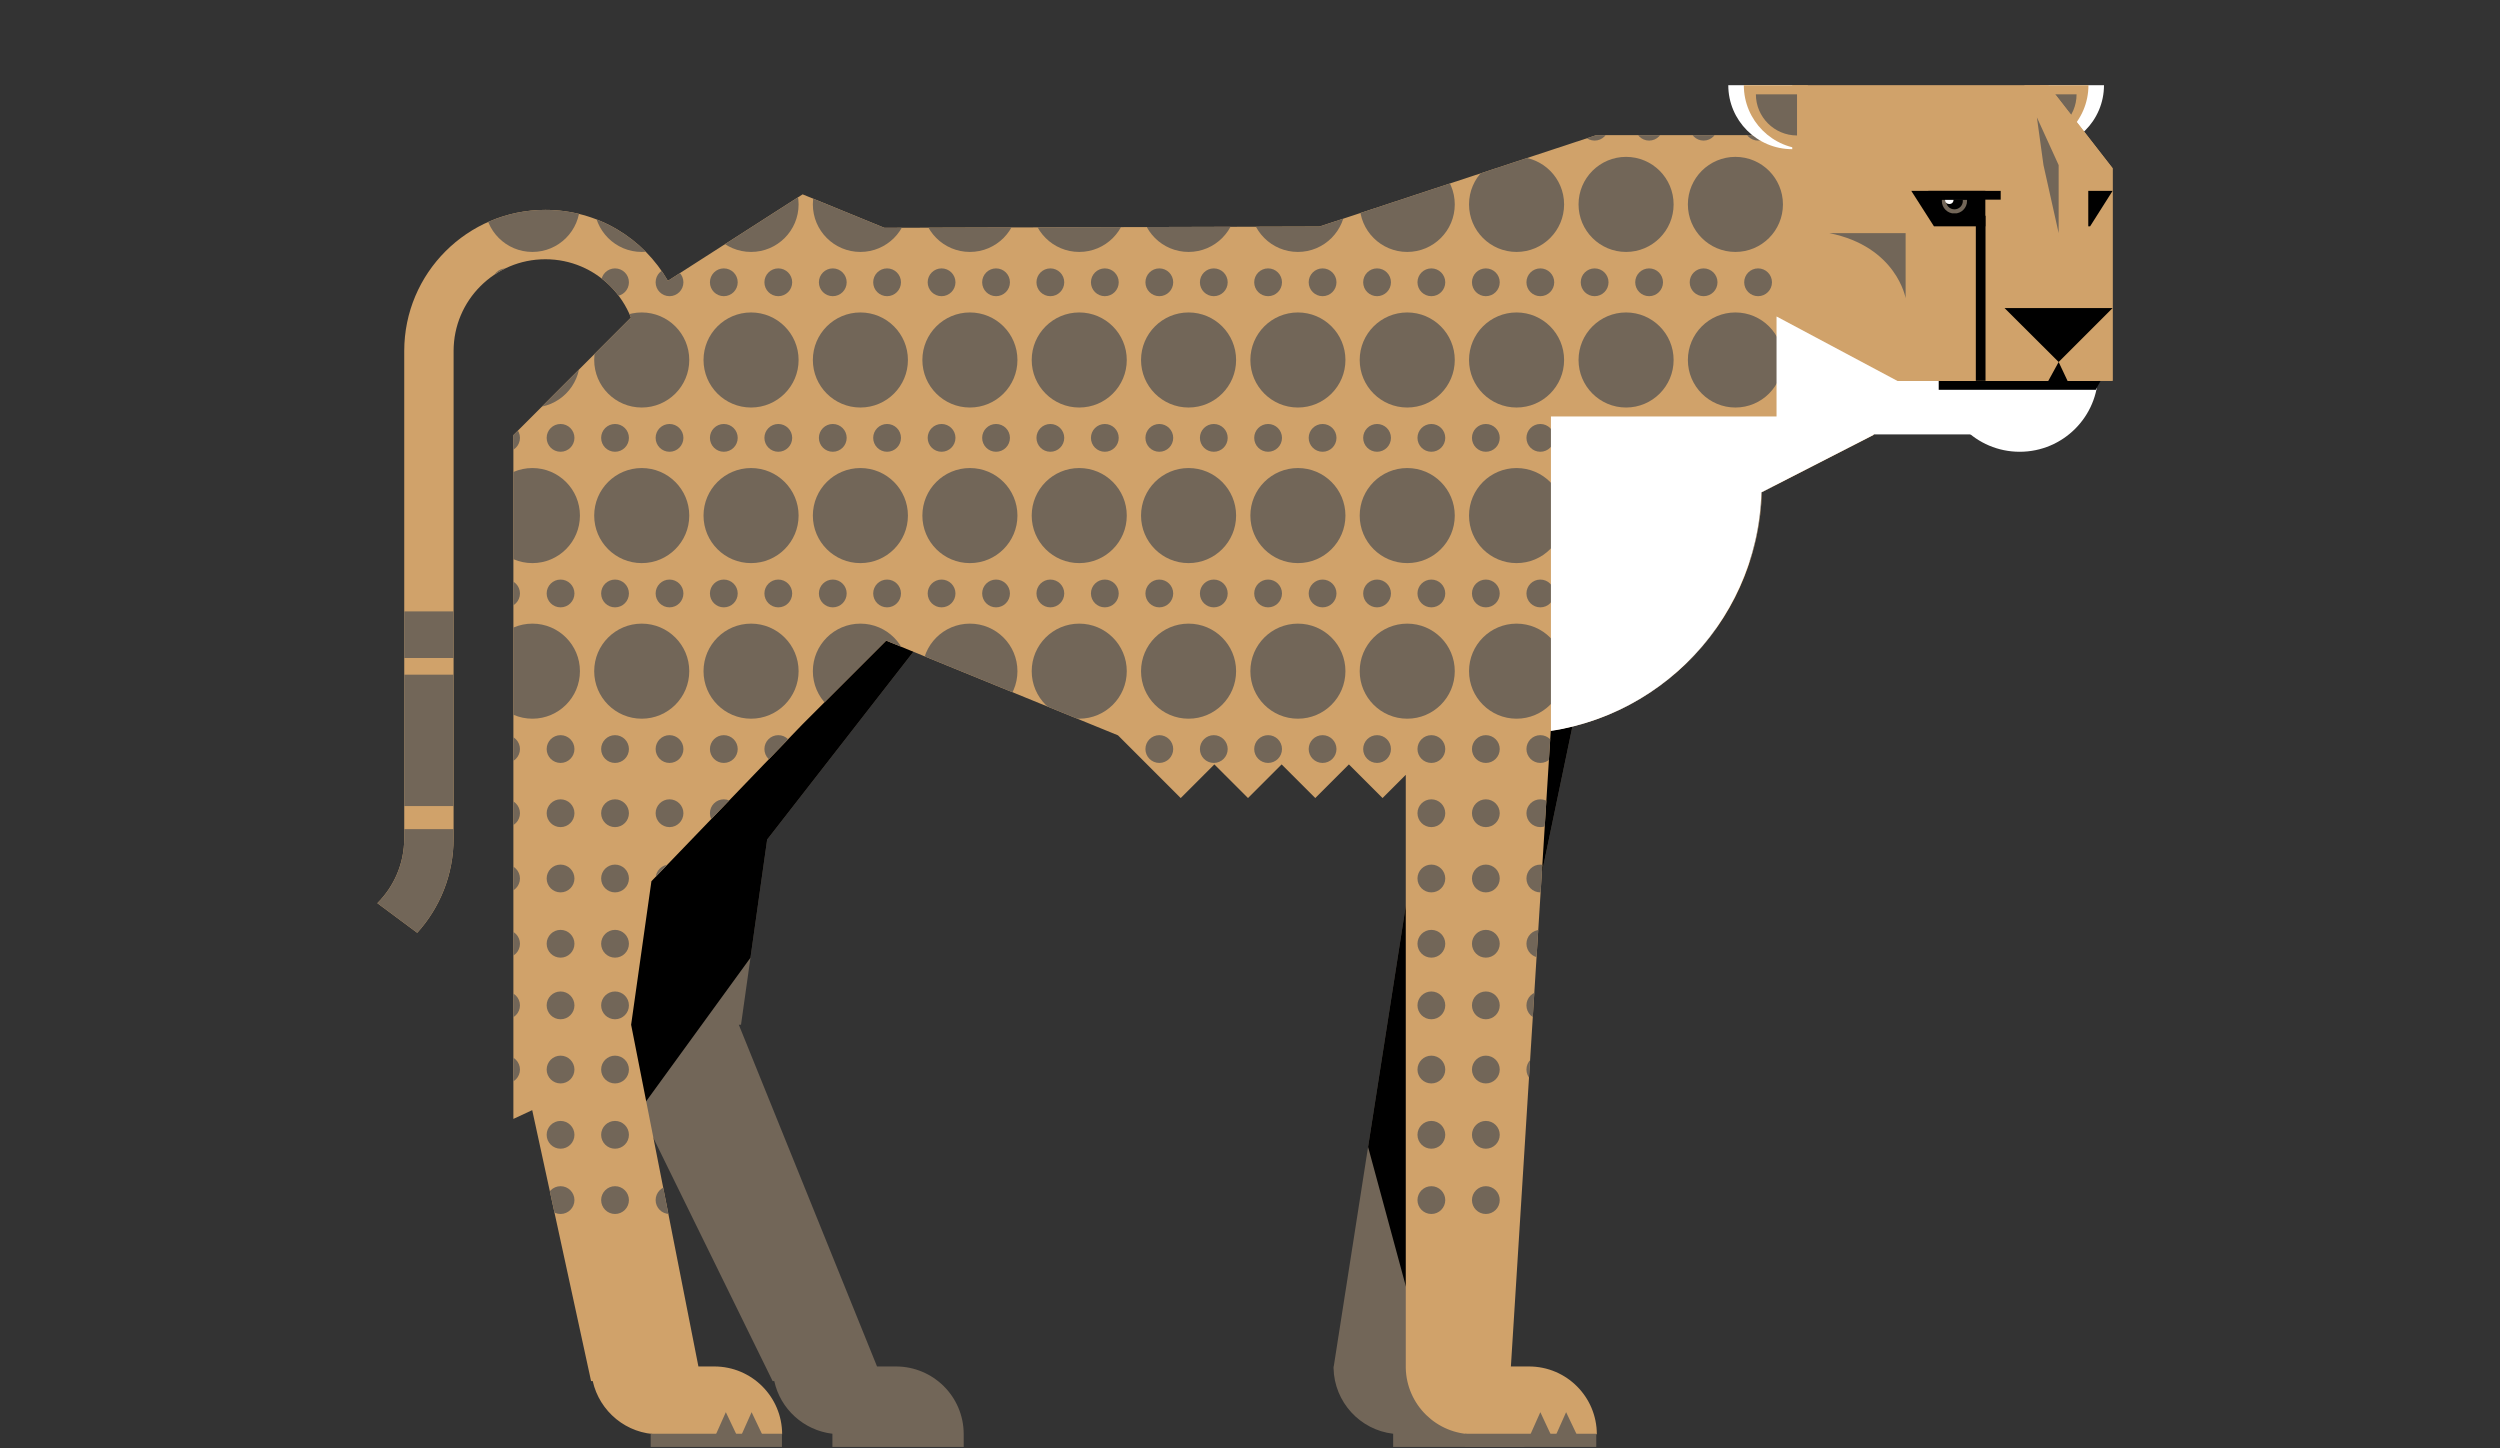 <svg id="Vector_Art" xmlns="http://www.w3.org/2000/svg" xmlns:xlink="http://www.w3.org/1999/xlink" viewBox="0 0 1367.4 792">
  <rect x="0" y="0" width="1367.4" height="792" fill="#333333" stroke="none"/>
  <style>
    .st0{fill:none;} .st1{fill:#F7BC60;} .st2{fill:#FFFFFF;} .st3{fill:#D0A26A;} .st4{fill:#726658;} .st5{clip-path:url(#SVGID_2_);} .st6{clip-path:url(#SVGID_4_);} .st7{clip-path:url(#SVGID_6_);} .st8{clip-path:url(#SVGID_6_);fill:#726658;} .st9{clip-path:url(#SVGID_8_);fill:#FFFFFF;} .st10{clip-path:url(#SVGID_10_);fill:#726658;} .st11{clip-path:url(#SVGID_10_);} .st12{clip-path:url(#SVGID_10_);fill:#FFFFFF;}
  </style>
  <pattern y="-576" width="69" height="69" patternUnits="userSpaceOnUse" id="Unnamed_Pattern" viewBox="2.1 -70.9 69 69" overflow="visible">
    <path class="st0" d="M2.1-70.9h69v69h-69z"/>
    <path class="st1" d="M2.1-70.9h69v69h-69z"/>
    <path class="st2" d="M61.8-71.7v.2c-.1.1-.1.1-.2.1-.1.1-.1.3-.1.4-.2.1 0 .2 0 .3v.2c0 .1 0 .3.1.4.1.2.3.4.4.5.2.1.4.6.6.6.2 0 .4-.1.5-.1.2 0 .4 0 .6-.1.2-.1.1-.3.3-.5.1-.1.3 0 .4-.1.2-.1.3-.3.4-.5v-.2c0-.1.1-.2.1-.3 0-.1-.1-.1-.1-.2v-.3c0-.2 0-.4-.1-.5-.4-.7-1.2-.9-2-.8-.2 0-.3.1-.4.2-.2.1-.1.2-.3.2-.1 0-.2.1-.2.2v.3c0 .1 0 .1 0 0M54.1-71.7v.2c-.1.1-.1.1-.2.1-.1.1-.1.3-.1.4-.2.1 0 .2 0 .3v.2c0 .1 0 .3.1.4.1.2.3.4.4.5.2.1.4.6.6.6.2 0 .4-.1.5-.1.2 0 .4 0 .6-.1.2-.1.1-.3.3-.5.1-.1.3 0 .4-.1.2-.1.3-.3.4-.5v-.2c0-.1.1-.2.1-.3 0-.1-.1-.1-.1-.2v-.3c0-.2 0-.4-.1-.5-.4-.7-1.2-.9-2-.8-.2 0-.3.1-.4.2-.2.1-.1.2-.3.2-.1 0-.2.1-.2.2v.3c0 .1 0 .1 0 0M46.4-71.7v.2c-.1.1-.1.1-.2.1-.1.1-.1.3-.1.4-.2.1 0 .2 0 .3v.2c0 .1 0 .3.1.4.1.2.3.4.4.5.2.1.4.6.6.6.2 0 .4-.1.5-.1.2 0 .4 0 .6-.1.2-.1.1-.3.3-.5.1-.1.3 0 .4-.1.2-.1.3-.3.4-.5v-.2c0-.1.1-.2.1-.3 0-.1-.1-.1-.1-.2v-.3c0-.2 0-.4-.1-.5-.4-.7-1.2-.9-2-.8-.2 0-.3.1-.4.2-.2.1-.1.2-.3.2-.1 0-.2.1-.2.2v.3c0 .1 0 .1 0 0M38.8-71.7v.2c-.1.1-.1.1-.2.1-.1.1-.1.3-.1.4-.2.1 0 .2 0 .3v.2c0 .1 0 .3.1.4.1.2.3.4.4.5.2.1.4.6.6.6.2 0 .4-.1.5-.1.2 0 .4 0 .6-.1.2-.1.1-.3.3-.5.1-.1.3 0 .4-.1.2-.1.3-.3.4-.5v-.2c0-.1.1-.2.1-.3 0-.1-.1-.1-.1-.2v-.3c0-.2 0-.4-.1-.5-.4-.7-1.2-.9-2-.8-.2 0-.3.1-.4.2-.2.1-.1.2-.3.2-.1 0-.2.1-.2.2v.3c0 .1 0 .1 0 0M31.1-71.7v.2c-.1.1-.1.1-.2.1-.1.1-.1.3-.1.4-.2.1 0 .2 0 .3v.2c0 .1 0 .3.1.4.1.2.3.4.4.5.2.1.4.6.6.6.2 0 .4-.1.5-.1.2 0 .4 0 .6-.1.2-.1.1-.3.3-.5.1-.1.3 0 .4-.1.2-.1.3-.3.4-.5v-.2c0-.1.1-.2.1-.3 0-.1-.1-.1-.1-.2v-.3c0-.2 0-.4-.1-.5-.4-.7-1.2-.9-2-.8-.2 0-.3.1-.4.2-.2.1-.1.2-.3.2-.1 0-.2.1-.2.2v.3c0 .1 0 .1 0 0M23.4-71.7v.2c-.1.1-.1.1-.2.1-.1.1-.1.3-.1.4-.2.1 0 .2 0 .3v.2c0 .1 0 .3.1.4.1.2.3.4.4.5.2.1.4.6.6.6.2 0 .4-.1.5-.1.2 0 .4 0 .6-.1.2-.1.1-.3.3-.5.1-.1.3 0 .4-.1.2-.1.3-.3.4-.5v-.2c0-.1.1-.2.1-.3 0-.1-.1-.1-.1-.2v-.3c0-.2 0-.4-.1-.5-.4-.7-1.2-.9-2-.8-.2 0-.3.1-.4.2-.2.1-.1.2-.3.2-.1 0-.2.1-.2.2v.3c0 .1 0 .1 0 0M15.8-71.7v.2c-.1.1-.1.1-.2.1-.1.1-.1.3-.1.4-.2.1 0 .2 0 .3v.2c0 .1 0 .3.1.4.1.2.3.4.4.5.2.1.4.6.6.6.2 0 .4-.1.5-.1.2 0 .4 0 .6-.1.2-.1.1-.3.3-.5.1-.1.3 0 .4-.1.2-.1.3-.3.4-.5v-.2c0-.1.1-.2.1-.3 0-.1-.1-.1-.1-.2v-.3c0-.2 0-.4-.1-.5-.4-.7-1.2-.9-2-.8-.2 0-.3.1-.4.2-.2.1-.1.2-.3.2-.1 0-.2.1-.2.2v.3c0 .1 0 .1 0 0M8.1-71.7v.2l-.2.2c-.1.1-.1.3-.1.4-.2.1 0 .2 0 .3v.2c0 .1 0 .3.1.4.1.2.3.4.4.5.2.1.4.6.6.6.2 0 .4-.1.5-.1.2 0 .4 0 .6-.1.2-.1.1-.3.3-.5.1-.1.3 0 .4-.1.2-.1.3-.3.4-.5v-.2c0-.1.1-.2.1-.3 0-.1-.1-.1-.1-.2v-.3c0-.2 0-.4-.1-.5-.4-.7-1.2-.9-2-.8-.2 0-.3.1-.4.2-.2.1-.1.2-.3.2-.1 0-.2.1-.2.2v.2c0 .1 0 .1 0 0M.4-71.7v.2c-.1.1-.1.1-.2.1-.1.1-.1.3-.1.4-.2.1 0 .2 0 .3v.2c0 .1 0 .3.1.4.1.2.3.4.4.5.2.2.4.6.6.7.2 0 .4-.1.5-.1.2 0 .4 0 .6-.1.2-.1.1-.3.3-.5.1-.1.3 0 .4-.1.2-.1.3-.3.4-.5v-.2c0-.1.1-.2.1-.3 0-.1-.1-.1-.1-.2v-.3c0-.2 0-.4-.1-.5-.4-.7-1.2-.9-2-.8-.2 0-.3.1-.4.2-.2.1-.1.2-.3.2-.1 0-.2.1-.2.2v.2c0 .1 0 .1 0 0"/>
    <g>
      <path class="st2" d="M69.4-71.7v.2c-.1.1-.1.1-.2.1-.1.1-.1.3-.1.4-.2.1 0 .2 0 .3v.2c0 .1 0 .3.1.4.1.2.3.4.4.5.2.1.4.6.6.6.2 0 .4-.1.5-.1.2 0 .4 0 .6-.1.2-.1.1-.3.3-.5.1-.1.3 0 .4-.1.2-.1.3-.3.4-.5v-.2c0-.1.1-.2.1-.3 0-.1-.1-.1-.1-.2v-.3c0-.2 0-.4-.1-.5-.4-.7-1.2-.9-2-.8-.2 0-.3.1-.4.2-.2.1-.1.2-.3.2-.1 0-.2.1-.2.2v.3c0 .1 0 .1 0 0"/>
    </g>
    <path class="st2" d="M.5-71.7v.2c-.1.1-.1.1-.2.1-.1.1-.1.3-.1.4-.2.1 0 .2 0 .3v.2c0 .1 0 .3.1.4.1.2.3.4.4.5.2.2.3.6.6.7.2 0 .4-.1.5-.1.2 0 .4 0 .6-.1.2-.1.1-.3.3-.5.1-.1.3 0 .4-.1.2-.1.3-.3.4-.5v-.2c0-.1.1-.2.1-.3 0-.1-.1-.1-.1-.2v-.3c0-.2 0-.4-.1-.5-.4-.7-1.2-.9-2-.8-.2 0-.3.1-.4.2-.2.1-.1.2-.3.2-.1 0-.2.1-.2.2v.2c0 .1 0 .1 0 0"/>
    <g>
      <path class="st2" d="M69.4-64v.2c-.1.1-.1.1-.2.1-.1.1-.1.3-.1.4-.2.1 0 .2 0 .3v.2c0 .1 0 .3.1.4.1.2.3.4.4.5.2.1.4.6.6.6.2 0 .4-.1.5-.1.2 0 .4 0 .6-.1.2-.1.1-.3.3-.5.1-.1.3 0 .4-.1.2-.1.3-.3.4-.5v-.2c0-.1.1-.2.1-.3 0-.1-.1-.1-.1-.2v-.3c0-.2 0-.4-.1-.5-.4-.7-1.2-.9-2-.8-.2 0-.3.1-.4.2-.2.1-.1.2-.3.2-.1 0-.2.1-.2.2v.3M61.8-64v.2c-.1.1-.1.1-.2.1-.1.1-.1.3-.1.4-.2.1 0 .2 0 .3v.2c0 .1 0 .3.1.4.1.2.3.4.4.5.2.1.4.6.6.6.2 0 .4-.1.5-.1.2 0 .4 0 .6-.1.2-.1.1-.3.3-.5.1-.1.3 0 .4-.1.2-.1.3-.3.4-.5v-.2c0-.1.1-.2.1-.3 0-.1-.1-.1-.1-.2v-.3c0-.2 0-.4-.1-.5-.4-.7-1.2-.9-2-.8-.2 0-.3.1-.4.2-.2.1-.1.2-.3.2-.1 0-.2.1-.2.2v.3M54.1-64v.2c-.1.1-.1.1-.2.1-.1.1-.1.3-.1.4-.2.1 0 .2 0 .3v.2c0 .1 0 .3.1.4.1.2.3.4.4.5.2.1.4.6.6.6.2 0 .4-.1.5-.1.2 0 .4 0 .6-.1.2-.1.1-.3.3-.5.1-.1.3 0 .4-.1.2-.1.3-.3.4-.5v-.2c0-.1.1-.2.1-.3 0-.1-.1-.1-.1-.2v-.3c0-.2 0-.4-.1-.5-.4-.7-1.2-.9-2-.8-.2 0-.3.1-.4.2-.2.1-.1.2-.3.2-.1 0-.2.1-.2.2v.3M46.5-64v.2c-.1.1-.1.1-.2.1-.1.1-.1.3-.1.4-.2.1 0 .2 0 .3v.2c0 .1 0 .3.1.4.1.2.3.4.4.5.2.1.4.6.6.6.2 0 .4-.1.5-.1.2 0 .4 0 .6-.1.2-.1.1-.3.3-.5.1-.1.3 0 .4-.1.2-.1.3-.3.4-.5v-.2c0-.1.1-.2.1-.3 0-.1-.1-.1-.1-.2v-.3c0-.2 0-.4-.1-.5-.4-.7-1.2-.9-2-.8-.2 0-.3.1-.4.2-.2.1-.1.2-.3.2-.1 0-.2.1-.2.2v.3M38.8-64v.2c-.1.1-.1.1-.2.1-.1.1-.1.3-.1.4-.2.1 0 .2 0 .3v.2c0 .1 0 .3.1.4.1.2.3.4.4.5.2.1.4.6.6.6.2 0 .4-.1.5-.1.2 0 .4 0 .6-.1.2-.1.1-.3.3-.5.1-.1.3 0 .4-.1.2-.1.3-.3.4-.5v-.2c0-.1.1-.2.1-.3 0-.1-.1-.1-.1-.2v-.3c0-.2 0-.4-.1-.5-.4-.7-1.2-.9-2-.8-.2 0-.3.1-.4.2-.2.1-.1.2-.3.2-.1 0-.2.1-.2.2v.3M31.1-64v.2c-.1.1-.1.1-.2.1-.1.1-.1.3-.1.4-.2.1 0 .2 0 .3v.2c0 .1 0 .3.1.4.1.2.3.4.4.5.2.1.4.6.6.6.2 0 .4-.1.5-.1.2 0 .4 0 .6-.1.2-.1.1-.3.3-.5.1-.1.3 0 .4-.1.2-.1.3-.3.4-.5v-.2c0-.1.1-.2.1-.3 0-.1-.1-.1-.1-.2v-.3c0-.2 0-.4-.1-.5-.4-.7-1.2-.9-2-.8-.2 0-.3.1-.4.2-.2.1-.1.2-.3.2-.1 0-.2.1-.2.2v.3M23.5-64v.2c-.1.1-.1.1-.2.1-.1.1-.1.3-.1.4-.2.1 0 .2 0 .3v.2c0 .1 0 .3.1.4.1.2.3.4.4.5.2.1.4.6.6.6.2 0 .4-.1.5-.1.2 0 .4 0 .6-.1.2-.1.1-.3.3-.5.1-.1.3 0 .4-.1.2-.1.3-.3.4-.5v-.2c0-.1.1-.2.1-.3 0-.1-.1-.1-.1-.2v-.3c0-.2 0-.4-.1-.5-.4-.7-1.2-.9-2-.8-.2 0-.3.1-.4.2-.2.1-.1.2-.3.2-.1 0-.2.1-.2.2v.3M15.8-64v.2c-.1.1-.1.1-.2.1-.1.1-.1.3-.1.4-.2.1 0 .2 0 .3v.2c0 .1 0 .3.1.4.1.2.3.4.4.5.2.1.4.6.6.6.2 0 .4-.1.5-.1.2 0 .4 0 .6-.1.2-.1.1-.3.3-.5.1-.1.3 0 .4-.1.2-.1.3-.3.4-.5v-.2c0-.1.1-.2.1-.3 0-.1-.1-.1-.1-.2v-.3c0-.2 0-.4-.1-.5-.4-.7-1.2-.9-2-.8-.2 0-.3.1-.4.2-.2.1-.1.2-.3.2-.1 0-.2.1-.2.2v.3M8.2-64v.2c-.1.1-.2.1-.2.1-.1.1-.1.3-.1.4-.2.1 0 .2 0 .3v.2c0 .1 0 .3.1.4 0 .2.2.4.3.5.2.1.4.6.6.6.2 0 .4-.1.5-.1.2 0 .4 0 .6-.1.2-.1.1-.3.3-.5.1-.1.3 0 .4-.1.2-.1.3-.3.4-.5v-.2c0-.1.1-.2.1-.3 0-.1-.1-.1-.1-.2v-.3c0-.2 0-.4-.1-.5-.4-.7-1.2-.9-2-.8-.2 0-.3.1-.4.2-.2.1-.1.2-.3.2-.1 0-.2.1-.2.2.1.3.1.2.1.3-.1 0-.1 0 0 0M.5-64v.2c-.1.1-.1.1-.2.1-.1.1-.1.3-.1.4-.2.1 0 .2 0 .3v.2c0 .1 0 .3.1.4.1.2.3.4.4.5.2.1.4.6.6.6.2 0 .4-.1.5-.1.2 0 .4 0 .6-.1.2-.1.1-.3.3-.5.1 0 .3.1.4 0 .2-.1.3-.3.4-.5v-.2c0-.1.1-.2.1-.3 0-.1-.1-.1-.1-.2v-.3c0-.2 0-.4-.1-.5-.4-.7-1.2-.9-2-.8-.2 0-.3.1-.4.2-.2.1-.1.2-.3.2-.1 0-.2.1-.2.2v.2"/>
      <g>
        <path class="st2" d="M69.4-56.3v.2c-.1.1-.1.1-.2.1-.1.1-.1.3-.1.4-.2.1 0 .2 0 .3v.2c0 .1 0 .3.1.4.1.2.3.4.4.5.2.1.4.6.6.6.2 0 .4-.1.5-.1.2 0 .4 0 .6-.1.2-.1.1-.3.3-.5.1-.1.3 0 .4-.1.2-.1.3-.3.4-.5v-.2c0-.1.1-.2.1-.3 0-.1-.1-.1-.1-.2v-.3c0-.2 0-.4-.1-.5-.4-.7-1.2-.9-2-.8-.2 0-.3.1-.4.2-.2.1-.1.2-.3.2-.1 0-.2.1-.2.2v.3M61.8-56.3v.2c-.1.1-.1.1-.2.1-.1.1-.1.3-.1.4-.2.1 0 .2 0 .3v.2c0 .1 0 .3.1.4.1.2.3.4.4.5.2.1.4.6.6.6.2 0 .4-.1.5-.1.2 0 .4 0 .6-.1.2-.1.1-.3.3-.5.1-.1.3 0 .4-.1.2-.1.3-.3.4-.5v-.2c0-.1.1-.2.1-.3 0-.1-.1-.1-.1-.2v-.3c0-.2 0-.4-.1-.5-.4-.7-1.2-.9-2-.8-.2 0-.3.1-.4.2-.2.1-.1.2-.3.2-.1 0-.2.1-.2.2v.3M54.1-56.3v.2c-.1 0-.1 0-.2.1s-.1.3-.1.4c-.2.1 0 .2 0 .3v.2c0 .1 0 .3.1.4.1.2.3.4.4.5.2.1.4.6.6.6.2 0 .4-.1.5-.1.2 0 .4 0 .6-.1.2-.1.1-.3.3-.5.1-.1.3 0 .4-.1.2-.1.3-.3.4-.5v-.2c0-.1.1-.2.1-.3 0-.1-.1-.1-.1-.2v-.3c0-.2 0-.4-.1-.5-.4-.7-1.2-.9-2-.8-.2 0-.3.1-.4.2-.2.1-.1.2-.3.2-.1 0-.2.1-.2.2v.3M46.5-56.3v.2c-.1.1-.1.1-.2.1-.1.1-.1.3-.1.4-.2.1 0 .2 0 .3v.2c0 .1 0 .3.1.4.1.2.3.4.4.5.2.1.4.6.6.6.2 0 .4-.1.5-.1.2 0 .4 0 .6-.1.2-.1.1-.3.3-.5.1-.1.3 0 .4-.1.2-.1.3-.3.4-.5v-.2c0-.1.1-.2.1-.3 0-.1-.1-.1-.1-.2v-.3c0-.2 0-.4-.1-.5-.4-.7-1.2-.9-2-.8-.2 0-.3.1-.4.2-.2.1-.1.2-.3.2-.1 0-.2.1-.2.2v.3M38.8-56.3v.2c-.1.1-.1.1-.2.1-.1.1-.1.3-.1.4-.2.1 0 .2 0 .3v.2c0 .1 0 .3.1.4.1.2.3.4.4.5.2.1.4.6.6.6.2 0 .4-.1.5-.1.2 0 .4 0 .6-.1.2-.1.1-.3.3-.5.1-.1.3 0 .4-.1.2-.1.3-.3.4-.5v-.2c0-.1.1-.2.1-.3 0-.1-.1-.1-.1-.2v-.3c0-.2 0-.4-.1-.5-.4-.7-1.2-.9-2-.8-.2 0-.3.1-.4.2-.2.1-.1.2-.3.2-.1 0-.2.1-.2.2v.3M31.1-56.3v.2c-.1.1-.1.1-.2.1-.1.1-.1.3-.1.4-.2.1 0 .2 0 .3v.2c0 .1 0 .3.1.4.1.2.3.4.4.5.2.1.4.6.6.6.2 0 .4-.1.5-.1.2 0 .4 0 .6-.1.2-.1.1-.3.3-.5.1-.1.3 0 .4-.1.2-.1.3-.3.4-.5v-.2c0-.1.1-.2.1-.3 0-.1-.1-.1-.1-.2v-.3c0-.2 0-.4-.1-.5-.4-.7-1.2-.9-2-.8-.2 0-.3.1-.4.2-.2.1-.1.2-.3.2-.1 0-.2.1-.2.2v.3M23.5-56.3v.2c-.1.1-.1.1-.2.1-.1.1-.1.3-.1.4-.2.1 0 .2 0 .3v.2c0 .1 0 .3.1.4.1.2.3.4.4.5.2.1.4.6.6.6.2 0 .4-.1.5-.1.2 0 .4 0 .6-.1.2-.1.1-.3.3-.5.1-.1.3 0 .4-.1.2-.1.3-.3.4-.5v-.2c0-.1.1-.2.1-.3 0-.1-.1-.1-.1-.2v-.3c0-.2 0-.4-.1-.5-.4-.7-1.2-.9-2-.8-.2 0-.3.1-.4.2-.2.1-.1.2-.3.2-.1 0-.2.1-.2.2v.3M15.8-56.3v.2c-.1.1-.1.1-.2.1-.1.1-.1.3-.1.4-.2.1 0 .2 0 .3v.2c0 .1 0 .3.1.4.1.2.3.4.4.5.2.1.4.6.6.6.2 0 .4-.1.5-.1.2 0 .4 0 .6-.1.2-.1.1-.3.3-.5.1-.1.3 0 .4-.1.2-.1.3-.3.4-.5v-.2c0-.1.1-.2.1-.3 0-.1-.1-.1-.1-.2v-.3c0-.2 0-.4-.1-.5-.4-.7-1.2-.9-2-.8-.2 0-.3.1-.4.2-.2.1-.1.2-.3.2-.1 0-.2.1-.2.2v.3M8.2-56.3v.2c-.1 0-.2 0-.2.1-.1.1-.1.3-.1.4-.2.1 0 .2 0 .3v.2c0 .1 0 .3.1.4.1.2.3.4.4.5.2.1.4.6.6.6.2 0 .4-.1.5-.1.2 0 .4 0 .6-.1.2-.1.1-.3.3-.5.1-.1.3 0 .4-.1.2-.1.3-.3.4-.5v-.2c0-.1.1-.2.1-.3 0-.1-.1-.1-.1-.2v-.3c0-.2 0-.4-.1-.5-.4-.7-1.2-.9-2-.8-.2 0-.3.1-.4.2-.2.1-.1.2-.3.2-.1 0-.2.1-.2.2v.3c-.1 0-.1 0 0 0M.5-56.3v.2c-.1.1-.1.1-.2.1-.1.1-.1.3-.1.4-.2.1 0 .2 0 .3v.2c0 .1 0 .3.1.4.1.2.3.4.4.5.2.1.4.6.6.6.2 0 .4-.1.5-.1.2 0 .4 0 .6-.1.2-.1.1-.3.3-.5.1-.1.3 0 .4-.1.2-.1.3-.3.4-.5v-.2c0-.1.1-.2.1-.3 0-.1-.1-.1-.1-.2v-.3c0-.2 0-.4-.1-.5-.4-.7-1.2-.9-2-.8-.2 0-.3.1-.4.2-.2.1-.1.2-.3.2-.1 0-.2.1-.2.2v.3"/>
      </g>
      <g>
        <path class="st2" d="M69.4-48.7v.2c-.1.1-.1.1-.2.1-.1.1-.1.3-.1.4-.2.1 0 .2 0 .3v.2c0 .1 0 .3.1.4.1.2.3.4.4.5.2.1.4.6.6.6.2 0 .4-.1.5-.1.2 0 .4 0 .6-.1.2-.1.1-.3.3-.5.1-.1.3 0 .4-.1.2-.1.3-.3.4-.5v-.2c0-.1.1-.2.1-.3 0-.1-.1-.1-.1-.2v-.3c0-.2 0-.4-.1-.5-.4-.7-1.2-.9-2-.8-.2 0-.3.1-.4.2-.2.1-.1.2-.3.2-.1 0-.2.1-.2.2v.3M61.8-48.7v.2c-.1.1-.1.1-.2.1-.1.1-.1.3-.1.4-.2.1 0 .2 0 .3v.2c0 .1 0 .3.1.4.1.2.3.4.4.5.2.1.4.6.6.6.2 0 .4-.1.5-.1.2 0 .4 0 .6-.1.2-.1.1-.3.3-.5.1-.1.3 0 .4-.1.2-.1.3-.3.4-.5v-.2c0-.1.1-.2.1-.3 0-.1-.1-.1-.1-.2v-.3c0-.2 0-.4-.1-.5-.4-.7-1.2-.9-2-.8-.2 0-.3.1-.4.2-.2.1-.1.2-.3.2-.1 0-.2.1-.2.2v.3M54.1-48.7v.2c-.1.1-.1.1-.2.1-.1.1-.1.3-.1.4-.2.1 0 .2 0 .3v.2c0 .1 0 .3.1.4.1.2.3.4.4.5.2.1.4.6.6.6.2 0 .4-.1.5-.1.2 0 .4 0 .6-.1.2-.1.1-.3.3-.5.1-.1.3 0 .4-.1.2-.1.3-.3.4-.5v-.2c0-.1.1-.2.1-.3 0-.1-.1-.1-.1-.2v-.3c0-.2 0-.4-.1-.5-.4-.7-1.2-.9-2-.8-.2 0-.3.1-.4.2-.2.1-.1.2-.3.2-.1 0-.2.1-.2.2v.3M46.5-48.7v.2c-.1.1-.1.1-.2.1-.1.1-.1.3-.1.4-.2.1 0 .2 0 .3v.2c0 .1 0 .3.1.4.1.2.3.4.4.5.2.1.4.6.6.6.2 0 .4-.1.5-.1.2 0 .4 0 .6-.1.2-.1.1-.3.3-.5.1-.1.3 0 .4-.1.2-.1.3-.3.4-.5v-.2c0-.1.1-.2.1-.3 0-.1-.1-.1-.1-.2v-.3c0-.2 0-.4-.1-.5-.4-.7-1.2-.9-2-.8-.2 0-.3.1-.4.2-.2.1-.1.2-.3.2-.1 0-.2.1-.2.2v.3M38.8-48.7v.2c-.1.1-.1.1-.2.1-.1.1-.1.3-.1.4-.2.1 0 .2 0 .3v.2c0 .1 0 .3.1.4.1.2.3.4.4.5.2.1.4.6.6.6.2 0 .4-.1.5-.1.2 0 .4 0 .6-.1.2-.1.1-.3.3-.5.1-.1.3 0 .4-.1.2-.1.3-.3.4-.5v-.2c0-.1.1-.2.1-.3 0-.1-.1-.1-.1-.2v-.3c0-.2 0-.4-.1-.5-.4-.7-1.2-.9-2-.8-.2 0-.3.1-.4.2-.2.1-.1.2-.3.2-.1 0-.2.1-.2.2v.3M31.1-48.7v.2c-.1.1-.1.1-.2.1-.1.1-.1.3-.1.4-.2.1 0 .2 0 .3v.2c0 .1 0 .3.1.4.1.2.3.4.4.5.2.1.4.6.6.6.2 0 .4-.1.5-.1.2 0 .4 0 .6-.1.2-.1.1-.3.3-.5.1-.1.3 0 .4-.1.2-.1.3-.3.4-.5v-.2c0-.1.1-.2.1-.3 0-.1-.1-.1-.1-.2v-.3c0-.2 0-.4-.1-.5-.4-.7-1.2-.9-2-.8-.2 0-.3.1-.4.2-.2.1-.1.2-.3.2-.1 0-.2.1-.2.2v.3M23.5-48.7v.2c-.1.1-.1.1-.2.1-.1.1-.1.3-.1.4-.2.1 0 .2 0 .3v.2c0 .1 0 .3.1.4.1.2.3.4.4.5.2.1.4.6.6.6.2 0 .4-.1.5-.1.2 0 .4 0 .6-.1.2-.1.1-.3.3-.5.1-.1.3 0 .4-.1.2-.1.3-.3.4-.5v-.2c0-.1.1-.2.1-.3 0-.1-.1-.1-.1-.2v-.3c0-.2 0-.4-.1-.5-.4-.7-1.2-.9-2-.8-.2 0-.3.1-.4.2-.2.1-.1.2-.3.2-.1 0-.2.1-.2.2v.3M15.8-48.7v.2c-.1.1-.1.1-.2.1-.1.1-.1.3-.1.4-.2.1 0 .2 0 .3v.2c0 .1 0 .3.1.4.1.2.3.4.4.5.2.1.4.6.6.6.2 0 .4-.1.5-.1.2 0 .4 0 .6-.1.2-.1.1-.3.3-.5.1-.1.3 0 .4-.1.2-.1.3-.3.4-.5v-.2c0-.1.1-.2.1-.3 0-.1-.1-.1-.1-.2v-.3c0-.2 0-.4-.1-.5-.4-.7-1.2-.9-2-.8-.2 0-.3.1-.4.2-.2.1-.1.2-.3.2-.1 0-.2.1-.2.2v.3M8.2-48.7v.2c-.1.1-.2.1-.2.1-.1.1-.1.3-.1.4-.2.1 0 .2 0 .3v.2c0 .1 0 .3.1.4.1.2.3.4.4.5.1.2.3.6.5.6s.4-.1.5-.1c.2 0 .4 0 .6-.1.2-.1.1-.3.3-.5.1-.1.3 0 .4-.1.2-.1.3-.3.4-.5v-.2c0-.1.1-.2.1-.3 0-.1-.1-.1-.1-.2v-.3c0-.2 0-.4-.1-.5-.4-.7-1.2-.9-2-.8-.2 0-.3.1-.4.2-.2.1-.1.2-.3.2-.1 0-.2.1-.2.2.1.3.1.2.1.3-.1 0-.1 0 0 0M.5-48.7v.2c-.1.1-.1.1-.2.1-.1.1-.1.3-.1.4-.2.1 0 .2 0 .3v.2c0 .1 0 .3.1.4.1.2.3.4.4.5.2.2.3.6.6.6.2 0 .4-.1.5-.1.2 0 .4 0 .6-.1.2-.1.1-.3.3-.5.1-.1.3 0 .4-.1.2-.1.3-.3.4-.5v-.2c0-.1.1-.2.1-.3 0-.1-.1-.1-.1-.2v-.3c0-.2 0-.4-.1-.5-.4-.7-1.2-.9-2-.8-.2 0-.3.1-.4.2-.2.1-.1.2-.3.2-.1 0-.2.1-.2.2v.3"/>
      </g>
      <g>
        <path class="st2" d="M69.4-41v.2c-.1.1-.1.1-.2.1-.1.1-.1.3-.1.4-.2.1 0 .2 0 .3v.2c0 .1 0 .3.1.4.1.2.3.4.4.5.2.1.4.6.6.6.2 0 .4-.1.5-.1.2 0 .4 0 .6-.1.2-.1.1-.3.3-.5.1-.1.3 0 .4-.1.2-.1.3-.3.4-.5v-.2c0-.1.1-.2.1-.3 0-.1-.1-.1-.1-.2v-.3c0-.2 0-.4-.1-.5-.4-.7-1.2-.9-2-.8-.2 0-.3.1-.4.2-.2.1-.1.2-.3.2-.1 0-.2.1-.2.2v.3M61.8-41v.2c-.1.1-.1.1-.2.1-.1.1-.1.3-.1.4-.2.1 0 .2 0 .3v.2c0 .1 0 .3.1.4.1.2.3.4.4.5.2.1.4.6.6.6.2 0 .4-.1.5-.1.2 0 .4 0 .6-.1.2-.1.1-.3.3-.5.1-.1.3 0 .4-.1.2-.1.3-.3.4-.5v-.2c0-.1.1-.2.1-.3 0-.1-.1-.1-.1-.2v-.3c0-.2 0-.4-.1-.5-.4-.7-1.2-.9-2-.8-.2 0-.3.1-.4.2-.2.1-.1.2-.3.2-.1 0-.2.1-.2.2v.3M54.1-41v.2c-.1.1-.1.1-.2.1-.1.1-.1.3-.1.4-.2.1 0 .2 0 .3v.2c0 .1 0 .3.1.4.1.2.3.4.4.5.2.1.4.6.6.6.2 0 .4-.1.5-.1.2 0 .4 0 .6-.1.2-.1.1-.3.3-.5.1-.1.3 0 .4-.1.2-.1.3-.3.4-.5v-.2c0-.1.1-.2.1-.3 0-.1-.1-.1-.1-.2v-.3c0-.2 0-.4-.1-.5-.4-.7-1.2-.9-2-.8-.2 0-.3.1-.4.2-.2.1-.1.2-.3.2-.1 0-.2.1-.2.2v.3M46.5-41v.2c-.1.1-.1.1-.2.1-.1.1-.1.3-.1.4-.2.1 0 .2 0 .3v.2c0 .1 0 .3.1.4.1.2.3.4.4.5.2.1.4.6.6.6.2 0 .4-.1.5-.1.2 0 .4 0 .6-.1.2-.1.1-.3.3-.5.1-.1.3 0 .4-.1.2-.1.3-.3.4-.5v-.2c0-.1.1-.2.1-.3 0-.1-.1-.1-.1-.2v-.3c0-.2 0-.4-.1-.5-.4-.7-1.2-.9-2-.8-.2 0-.3.1-.4.2-.2.1-.1.2-.3.2-.1 0-.2.1-.2.2v.3M38.8-41v.2c-.1.1-.1.1-.2.1-.1.1-.1.3-.1.4-.2.1 0 .2 0 .3v.2c0 .1 0 .3.1.4.1.2.3.4.4.5.2.1.4.6.6.6.2 0 .4-.1.5-.1.2 0 .4 0 .6-.1.2-.1.1-.3.3-.5.1-.1.3 0 .4-.1.2-.1.3-.3.4-.5v-.2c0-.1.1-.2.1-.3 0-.1-.1-.1-.1-.2v-.3c0-.2 0-.4-.1-.5-.4-.7-1.2-.9-2-.8-.2 0-.3.1-.4.2-.2.1-.1.2-.3.2-.1 0-.2.1-.2.2v.3M31.1-41v.2c-.1.1-.1.1-.2.1-.1.1-.1.3-.1.4-.2.1 0 .2 0 .3v.2c0 .1 0 .3.1.4.1.2.3.4.4.5.2.1.4.6.6.6.2 0 .4-.1.5-.1.2 0 .4 0 .6-.1.2-.1.1-.3.3-.5.1-.1.3 0 .4-.1.2-.1.3-.3.4-.5v-.2c0-.1.1-.2.1-.3 0-.1-.1-.1-.1-.2v-.3c0-.2 0-.4-.1-.5-.4-.7-1.2-.9-2-.8-.2 0-.3.1-.4.2-.2.1-.1.2-.3.2-.1 0-.2.1-.2.2v.3M23.5-41v.2c-.1.1-.1.1-.2.1-.1.1-.1.3-.1.4-.2.1 0 .2 0 .3v.2c0 .1 0 .3.1.4.1.2.3.4.4.5.2.1.4.6.6.6.2 0 .4-.1.5-.1.2 0 .4 0 .6-.1.2-.1.1-.3.3-.5.1-.1.3 0 .4-.1.2-.1.3-.3.4-.5v-.2c0-.1.1-.2.1-.3 0-.1-.1-.1-.1-.2v-.3c0-.2 0-.4-.1-.5-.4-.7-1.2-.9-2-.8-.2 0-.3.1-.4.2-.2.1-.1.2-.3.2-.1 0-.2.1-.2.2v.3M15.8-41v.2c-.1.1-.1.1-.2.1-.1.1-.1.3-.1.4-.2.1 0 .2 0 .3v.2c0 .1 0 .3.1.4.1.2.3.4.4.5.2.1.4.6.6.6.2 0 .4-.1.5-.1.2 0 .4 0 .6-.1.2-.1.1-.3.3-.5.1-.1.3 0 .4-.1.2-.1.3-.3.4-.5v-.2c0-.1.1-.2.1-.3 0-.1-.1-.1-.1-.2v-.3c0-.2 0-.4-.1-.5-.4-.7-1.2-.9-2-.8-.2 0-.3.1-.4.2-.2.1-.1.2-.3.2-.1 0-.2.1-.2.2v.3M8.2-41v.2c-.1 0-.2 0-.2.1-.1.1-.1.3-.1.4-.2.1 0 .2 0 .3v.2c0 .1 0 .3.1.4.1.2.3.4.4.5.2.1.4.6.6.6.2 0 .4-.1.5-.1.2 0 .4 0 .6-.1.2-.1.1-.3.3-.5.1-.1.3 0 .4-.1.2-.1.3-.3.4-.5v-.2c0-.1.1-.2.1-.3 0-.1-.1-.1-.1-.2v-.3c0-.2 0-.4-.1-.5-.4-.7-1.2-.9-2-.8-.2 0-.3.1-.4.2-.2.1-.1.2-.3.2-.1 0-.2.1-.2.2v.3c-.1 0-.1 0 0 0M.5-41v.2c-.1.1-.1.1-.2.1-.1.1-.1.3-.1.4-.2.1 0 .2 0 .3v.2c0 .1 0 .3.1.4.1.2.3.4.4.5.2.1.4.6.6.6.2 0 .4-.1.5-.1.2 0 .4 0 .6-.1.2-.1.1-.3.3-.5h.4c.2-.1.3-.3.4-.5v-.2c0-.1.1-.2.1-.3 0-.1-.1-.1-.1-.2v-.3c0-.2 0-.4-.1-.5-.4-.7-1.2-.9-2-.8-.2 0-.3.1-.4.2-.2.1-.1.2-.3.2-.1 0-.2.1-.2.2v.2"/>
      </g>
      <g>
        <path class="st2" d="M69.4-33.4v.2c-.1.1-.1.1-.2.1-.1.1-.1.3-.1.4-.2.1 0 .2 0 .3v.2c0 .1 0 .3.1.4.1.2.3.4.4.5.2.1.4.6.6.6.2 0 .4-.1.5-.1.2 0 .4 0 .6-.1.2-.1.1-.3.3-.5.1-.1.3 0 .4-.1.2-.1.3-.3.4-.5v-.2c0-.1.1-.2.1-.3 0-.1-.1-.1-.1-.2v-.3c0-.2 0-.4-.1-.5-.4-.7-1.2-.9-2-.8-.2 0-.3.1-.4.2-.2.1-.1.2-.3.2-.1 0-.2.1-.2.2v.3M61.8-33.4v.2c-.1.1-.1.1-.2.1-.1.1-.1.3-.1.4-.2.1 0 .2 0 .3v.2c0 .1 0 .3.1.4.1.2.3.4.4.5.2.1.4.6.6.6.2 0 .4-.1.5-.1.2 0 .4 0 .6-.1.2-.1.1-.3.3-.5.1-.1.3 0 .4-.1.2-.1.3-.3.4-.5v-.2c0-.1.1-.2.1-.3 0-.1-.1-.1-.1-.2v-.3c0-.2 0-.4-.1-.5-.4-.7-1.2-.9-2-.8-.2 0-.3.1-.4.2-.2.1-.1.2-.3.2-.1 0-.2.1-.2.2v.3M54.1-33.4v.2c-.1.1-.1.1-.2.1-.1.1-.1.3-.1.4-.2.1 0 .2 0 .3v.2c0 .1 0 .3.1.4.1.2.3.4.4.5.2.1.4.6.6.6.2 0 .4-.1.5-.1.2 0 .4 0 .6-.1.2-.1.1-.3.3-.5.1-.1.3 0 .4-.1.2-.1.3-.3.4-.5v-.2c0-.1.1-.2.1-.3 0-.1-.1-.1-.1-.2v-.3c0-.2 0-.4-.1-.5-.4-.7-1.2-.9-2-.8-.2 0-.3.1-.4.2-.2.1-.1.2-.3.2-.1 0-.2.1-.2.2v.3M46.5-33.4v.2c-.1.1-.1.1-.2.1-.1.1-.1.3-.1.4-.2.1 0 .2 0 .3v.2c0 .1 0 .3.1.4.1.2.3.4.4.5.2.1.4.6.6.6.2 0 .4-.1.5-.1.2 0 .4 0 .6-.1.2-.1.1-.3.3-.5.1-.1.3 0 .4-.1.2-.1.3-.3.4-.5v-.2c0-.1.1-.2.1-.3 0-.1-.1-.1-.1-.2v-.3c0-.2 0-.4-.1-.5-.4-.7-1.2-.9-2-.8-.2 0-.3.1-.4.2-.2.1-.1.2-.3.2-.1 0-.2.1-.2.2v.3M38.8-33.4v.2c-.1.1-.1.1-.2.1-.1.1-.1.3-.1.4-.2.1 0 .2 0 .3v.2c0 .1 0 .3.1.4.1.2.3.4.4.5.2.1.4.6.6.6.2 0 .4-.1.5-.1.2 0 .4 0 .6-.1.2-.1.1-.3.3-.5.1-.1.3 0 .4-.1.2-.1.3-.3.4-.5v-.2c0-.1.1-.2.1-.3 0-.1-.1-.1-.1-.2v-.3c0-.2 0-.4-.1-.5-.4-.7-1.2-.9-2-.8-.2 0-.3.1-.4.2-.2.1-.1.2-.3.2-.1 0-.2.1-.2.2v.3M31.1-33.4v.2c-.1.1-.1.1-.2.1-.1.1-.1.3-.1.4-.2.1 0 .2 0 .3v.2c0 .1 0 .3.1.4.1.2.3.4.4.5.2.1.4.6.6.6.2 0 .4-.1.5-.1.2 0 .4 0 .6-.1.2-.1.1-.3.3-.5.1-.1.3 0 .4-.1.2-.1.3-.3.4-.5v-.2c0-.1.1-.2.1-.3 0-.1-.1-.1-.1-.2v-.3c0-.2 0-.4-.1-.5-.4-.7-1.2-.9-2-.8-.2 0-.3.1-.4.2-.2.1-.1.2-.3.2-.1 0-.2.1-.2.2v.3M23.5-33.4v.2c-.1.1-.1.1-.2.1-.1.1-.1.3-.1.4-.2.1 0 .2 0 .3v.2c0 .1 0 .3.1.4.1.2.3.4.4.5.2.1.4.6.6.6.2 0 .4-.1.5-.1.2 0 .4 0 .6-.1.2-.1.1-.3.3-.5.1-.1.3 0 .4-.1.2-.1.3-.3.4-.5v-.2c0-.1.1-.2.1-.3 0-.1-.1-.1-.1-.2v-.3c0-.2 0-.4-.1-.5-.4-.7-1.2-.9-2-.8-.2 0-.3.1-.4.2-.2.1-.1.2-.3.2-.1 0-.2.1-.2.2v.3M15.8-33.4v.2c-.1.1-.1.1-.2.1-.1.1-.1.3-.1.4-.2.1 0 .2 0 .3v.2c0 .1 0 .3.1.4.1.2.3.4.4.5.2.1.4.6.6.6.2 0 .4-.1.5-.1.2 0 .4 0 .6-.1.2-.1.1-.3.3-.5.1-.1.3 0 .4-.1.2-.1.3-.3.4-.5v-.2c0-.1.1-.2.1-.3 0-.1-.1-.1-.1-.2v-.3c0-.2 0-.4-.1-.5-.4-.7-1.2-.9-2-.8-.2 0-.3.1-.4.2-.2.1-.1.2-.3.2-.1 0-.2.1-.2.2v.3M8.2-33.4v.2c-.1.1-.2.1-.2.1-.1.1-.1.3-.1.4-.2.1 0 .2 0 .3v.2c0 .1 0 .3.1.4.1.2.3.4.4.5.2.1.4.6.6.6.2 0 .4-.1.5-.1.2 0 .4 0 .6-.1.2-.1.1-.3.3-.5.1-.1.3 0 .4-.1.2-.1.3-.3.4-.5v-.2c0-.1.1-.2.1-.3 0-.1-.1-.1-.1-.2v-.3c0-.2 0-.4-.1-.5-.4-.7-1.2-.9-2-.8-.2 0-.3.1-.4.2-.2.1-.1.2-.3.2-.1 0-.2.1-.2.2v.3c-.1 0-.1 0 0 0M.5-33.4v.2c-.1.1-.1.1-.2.1-.1.1-.1.3-.1.4-.2.1 0 .2 0 .3v.2c0 .1 0 .3.1.4.1.2.3.4.4.5.2.1.4.6.6.6.2 0 .4-.1.5-.1.2 0 .4 0 .6-.1.2-.1.1-.3.3-.5.1-.1.3 0 .4-.1.2-.1.3-.3.4-.5v-.2c0-.1.1-.2.1-.3 0-.1-.1-.1-.1-.2v-.3c0-.2 0-.4-.1-.5-.4-.7-1.2-.9-2-.8-.2 0-.3.1-.4.2-.2.1-.1.2-.3.2-.1 0-.2.1-.2.2v.3"/>
      </g>
      <g>
        <path class="st2" d="M69.4-25.7v.2c-.1.1-.1.1-.2.1-.1.1-.1.3-.1.4-.2.1 0 .2 0 .3v.2c0 .1 0 .3.1.4.1.2.3.4.4.5.2.1.4.6.6.6.2 0 .4-.1.5-.1.2 0 .4 0 .6-.1.2-.1.1-.3.3-.5.1-.1.3 0 .4-.1.2-.1.3-.3.4-.5v-.2c0-.1.1-.2.1-.3 0-.1-.1-.1-.1-.2v-.3c0-.2 0-.4-.1-.5-.4-.7-1.2-.9-2-.8-.2 0-.3.1-.4.2-.2.1-.1.2-.3.2-.1 0-.2.1-.2.2v.3M61.8-25.7v.2c-.1.1-.1.1-.2.1-.1.1-.1.3-.1.4-.2.1 0 .2 0 .3v.2c0 .1 0 .3.1.4.1.2.3.4.4.5.2.1.4.6.6.6.2 0 .4-.1.5-.1.2 0 .4 0 .6-.1.2-.1.1-.3.3-.5.1-.1.3 0 .4-.1.2-.1.3-.3.4-.5v-.2c0-.1.1-.2.1-.3 0-.1-.1-.1-.1-.2v-.3c0-.2 0-.4-.1-.5-.4-.7-1.2-.9-2-.8-.2 0-.3.1-.4.2-.2.1-.1.2-.3.2-.1 0-.2.1-.2.2v.3M54.1-25.7v.2c-.1.1-.1.1-.2.1-.1.1-.1.3-.1.4-.2.1 0 .2 0 .3v.2c0 .1 0 .3.1.4.1.2.3.4.4.5.2.1.4.6.6.6.2 0 .4-.1.5-.1.2 0 .4 0 .6-.1.2-.1.1-.3.3-.5.1-.1.3 0 .4-.1.2-.1.3-.3.4-.5v-.2c0-.1.1-.2.1-.3 0-.1-.1-.1-.1-.2v-.3c0-.2 0-.4-.1-.5-.4-.7-1.2-.9-2-.8-.2 0-.3.1-.4.2-.2.1-.1.2-.3.2-.1 0-.2.1-.2.2v.3M46.5-25.7v.2c-.1.1-.1.1-.2.1-.1.1-.1.3-.1.4-.2.1 0 .2 0 .3v.2c0 .1 0 .3.1.4.1.2.3.4.4.5.2.1.4.6.6.6.2 0 .4-.1.5-.1.2 0 .4 0 .6-.1.2-.1.1-.3.3-.5.1-.1.3 0 .4-.1.2-.1.3-.3.4-.5v-.2c0-.1.1-.2.1-.3 0-.1-.1-.1-.1-.2v-.3c0-.2 0-.4-.1-.5-.4-.7-1.2-.9-2-.8-.2 0-.3.1-.4.2-.2.1-.1.2-.3.2-.1 0-.2.1-.2.2v.3M38.8-25.7v.2c-.1.1-.1.1-.2.1-.1.1-.1.3-.1.4-.2.1 0 .2 0 .3v.2c0 .1 0 .3.1.4.1.2.3.4.4.5.2.1.4.6.6.6.2 0 .4-.1.5-.1.2 0 .4 0 .6-.1.2-.1.1-.3.3-.5.1-.1.3 0 .4-.1.2-.1.3-.3.4-.5v-.2c0-.1.1-.2.1-.3 0-.1-.1-.1-.1-.2v-.3c0-.2 0-.4-.1-.5-.4-.7-1.2-.9-2-.8-.2 0-.3.1-.4.2-.2.1-.1.2-.3.2-.1 0-.2.1-.2.2v.3M31.1-25.7v.2c-.1.1-.1.1-.2.1-.1.1-.1.3-.1.4-.2.1 0 .2 0 .3v.2c0 .1 0 .3.1.4.1.2.3.4.4.5.2.1.4.6.6.6.2 0 .4-.1.5-.1.2 0 .4 0 .6-.1.2-.1.1-.3.3-.5.1-.1.3 0 .4-.1.2-.1.3-.3.4-.5v-.2c0-.1.1-.2.1-.3 0-.1-.1-.1-.1-.2v-.3c0-.2 0-.4-.1-.5-.4-.7-1.2-.9-2-.8-.2 0-.3.1-.4.2-.2.1-.1.2-.3.2-.1 0-.2.1-.2.2v.3M23.5-25.7v.2c-.1.1-.1.1-.2.1-.1.1-.1.3-.1.4-.2.1 0 .2 0 .3v.2c0 .1 0 .3.1.4.1.2.3.4.4.5.2.1.4.6.6.6.2 0 .4-.1.5-.1.2 0 .4 0 .6-.1.2-.1.1-.3.3-.5.1-.1.3 0 .4-.1.2-.1.3-.3.4-.5v-.2c0-.1.1-.2.1-.3 0-.1-.1-.1-.1-.2v-.3c0-.2 0-.4-.1-.5-.4-.7-1.2-.9-2-.8-.2 0-.3.1-.4.2-.2.1-.1.2-.3.2-.1 0-.2.1-.2.2v.3M15.8-25.7v.2c-.1.1-.1.1-.2.1-.1.1-.1.3-.1.4-.2.1 0 .2 0 .3v.2c0 .1 0 .3.1.4.1.2.3.4.4.5.2.1.4.6.6.6.2 0 .4-.1.5-.1.2 0 .4 0 .6-.1.2-.1.1-.3.3-.5.1-.1.3 0 .4-.1.2-.1.3-.3.4-.5v-.2c0-.1.1-.2.1-.3 0-.1-.1-.1-.1-.2v-.3c0-.2 0-.4-.1-.5-.4-.7-1.2-.9-2-.8-.2 0-.3.1-.4.2-.2.1-.1.2-.3.2-.1 0-.2.1-.2.2v.3M8.2-25.7v.2c-.1.1-.2 0-.2.1-.1.1-.1.3-.1.4-.2.1 0 .2 0 .3v.2c0 .1 0 .3.1.4 0 .1.2.3.3.5.2.1.4.6.6.6.2 0 .4-.1.5-.1.2 0 .4 0 .6-.1.2-.1.1-.3.3-.5.1-.1.3 0 .4-.1.2-.1.3-.3.4-.5v-.2c0-.1.1-.2.1-.3 0-.1-.1-.1-.1-.2v-.3c0-.2 0-.4-.1-.5-.4-.7-1.2-.9-2-.8-.2 0-.3.1-.4.2-.2.1-.1.2-.3.2-.1 0-.2.1-.2.2.1.2.1.2.1.3-.1 0-.1 0 0 0M.5-25.7v.2c-.1.1-.1.1-.2.1-.1.1-.1.3-.1.4-.2.1 0 .2 0 .3v.2c0 .1 0 .3.1.4.1.2.3.4.4.5.2.1.3.5.6.6.2 0 .4-.1.5-.1.2 0 .4 0 .6-.1.2-.1.1-.3.3-.5.1-.1.3 0 .4-.1.2-.1.3-.3.4-.5v-.2c0-.1.1-.2.1-.3 0-.1-.1-.1-.1-.2v-.3c0-.2 0-.4-.1-.5-.4-.7-1.2-.9-2-.8-.2 0-.3.1-.4.2-.2.1-.1.2-.3.2-.1 0-.2.1-.2.2v.3"/>
      </g>
      <g>
        <path class="st2" d="M69.4-18.1v.2c-.1.1-.1.1-.2.1-.1.1-.1.3-.1.4-.2.1 0 .2 0 .3v.2c0 .1 0 .3.1.4.1.2.3.4.4.5.2.1.4.6.6.6.2 0 .4-.1.5-.1.2 0 .4 0 .6-.1.2-.1.1-.3.3-.5.1-.1.3 0 .4-.1.2-.1.3-.3.4-.5v-.2c0-.1.1-.2.1-.3 0-.1-.1-.1-.1-.2v-.3c0-.2 0-.4-.1-.5-.4-.7-1.2-.9-2-.8-.2 0-.3.1-.4.2-.2.1-.1.2-.3.2-.1 0-.2.1-.2.2v.3c0 .1 0 0 0 0M61.8-18.1v.2c-.1.1-.1.1-.2.1-.1.1-.1.3-.1.4-.2.1 0 .2 0 .3v.2c0 .1 0 .3.1.4.1.2.3.4.4.5.2.1.4.6.6.6.2 0 .4-.1.5-.1.2 0 .4 0 .6-.1.2-.1.1-.3.3-.5.1-.1.3 0 .4-.1.2-.1.3-.3.4-.5v-.2c0-.1.1-.2.1-.3 0-.1-.1-.1-.1-.2v-.3c0-.2 0-.4-.1-.5-.4-.7-1.2-.9-2-.8-.2 0-.3.1-.4.2-.2.1-.1.2-.3.2-.1 0-.2.1-.2.2v.3c0 .1 0 0 0 0M54.1-18.1v.2c-.1.1-.1.1-.2.1-.1.1-.1.3-.1.4-.2.1 0 .2 0 .3v.2c0 .1 0 .3.1.4.1.2.3.4.4.5.2.1.4.6.6.6.2 0 .4-.1.5-.1.2 0 .4 0 .6-.1.2-.1.1-.3.3-.5.1-.1.3 0 .4-.1.2-.1.3-.3.4-.5v-.2c0-.1.1-.2.1-.3 0-.1-.1-.1-.1-.2v-.3c0-.2 0-.4-.1-.5-.4-.7-1.2-.9-2-.8-.2 0-.3.1-.4.2-.2.1-.1.2-.3.2-.1 0-.2.1-.2.2v.3c0 .1 0 0 0 0M46.5-18.1v.2c-.1.1-.1.1-.2.1-.1.1-.1.3-.1.4-.2.1 0 .2 0 .3v.2c0 .1 0 .3.1.4.1.2.3.4.4.5.2.1.4.6.6.6.2 0 .4-.1.5-.1.2 0 .4 0 .6-.1.2-.1.1-.3.3-.5.1-.1.3 0 .4-.1.2-.1.3-.3.4-.5v-.2c0-.1.1-.2.1-.3 0-.1-.1-.1-.1-.2v-.3c0-.2 0-.4-.1-.5-.4-.7-1.2-.9-2-.8-.2 0-.3.1-.4.2-.2.1-.1.2-.3.2-.1 0-.2.1-.2.2v.3c0 .1 0 0 0 0M38.8-18.1v.2c-.1.1-.1.1-.2.1-.1.1-.1.3-.1.4-.2.1 0 .2 0 .3v.2c0 .1 0 .3.1.4.1.2.3.4.4.5.2.1.4.6.6.6.2 0 .4-.1.5-.1.2 0 .4 0 .6-.1.2-.1.1-.3.3-.5.1-.1.3 0 .4-.1.2-.1.3-.3.4-.5v-.2c0-.1.1-.2.1-.3 0-.1-.1-.1-.1-.2v-.3c0-.2 0-.4-.1-.5-.4-.7-1.2-.9-2-.8-.2 0-.3.1-.4.2-.2.1-.1.2-.3.2-.1 0-.2.1-.2.2v.3c0 .1 0 0 0 0M31.1-18.1v.2c-.1.1-.1.1-.2.1-.1.1-.1.3-.1.4-.2.1 0 .2 0 .3v.2c0 .1 0 .3.1.4.1.2.3.4.4.5.2.1.4.6.6.6.2 0 .4-.1.5-.1.2 0 .4 0 .6-.1.2-.1.1-.3.3-.5.1-.1.3 0 .4-.1.2-.1.3-.3.4-.5v-.2c0-.1.1-.2.1-.3 0-.1-.1-.1-.1-.2v-.3c0-.2 0-.4-.1-.5-.4-.7-1.2-.9-2-.8-.2 0-.3.1-.4.2-.2.1-.1.2-.3.2-.1 0-.2.1-.2.2v.3c0 .1 0 0 0 0M23.5-18.1v.2c-.1.1-.1.1-.2.1-.1.1-.1.3-.1.4-.2.1 0 .2 0 .3v.2c0 .1 0 .3.1.4.1.2.3.4.4.5.2.1.4.6.6.6.2 0 .4-.1.5-.1.2 0 .4 0 .6-.1.2-.1.1-.3.3-.5.1-.1.3 0 .4-.1.2-.1.3-.3.4-.5v-.2c0-.1.1-.2.1-.3 0-.1-.1-.1-.1-.2v-.3c0-.2 0-.4-.1-.5-.4-.7-1.2-.9-2-.8-.2 0-.3.1-.4.2-.2.1-.1.2-.3.2-.1 0-.2.1-.2.2v.3c0 .1 0 0 0 0M15.8-18.1v.2c-.1.1-.1.1-.2.1-.1.1-.1.3-.1.4-.2.1 0 .2 0 .3v.2c0 .1 0 .3.1.4.1.2.3.4.4.5.2.1.4.6.6.6.2 0 .4-.1.5-.1.2 0 .4 0 .6-.1.2-.1.1-.3.3-.5.1-.1.3 0 .4-.1.2-.1.3-.3.4-.5v-.2c0-.1.1-.2.1-.3 0-.1-.1-.1-.1-.2v-.3c0-.2 0-.4-.1-.5-.4-.7-1.2-.9-2-.8-.2 0-.3.1-.4.2-.2.1-.1.2-.3.2-.1 0-.2.1-.2.2v.3c0 .1 0 0 0 0M8.2-18.1v.2c-.1.1-.2.1-.2.1-.1.1-.1.3-.1.4-.2.1 0 .2 0 .3v.2c0 .1 0 .3.1.4 0 .2.2.4.3.5.2.1.4.6.6.6.2 0 .4-.1.5-.1.2 0 .4 0 .6-.1.2-.1.1-.3.3-.5.1-.1.3 0 .4-.1.2-.1.3-.3.4-.5v-.2c0-.1.1-.2.1-.3 0-.1-.1-.1-.1-.2v-.3c0-.2 0-.4-.1-.5-.4-.7-1.2-.9-2-.8-.2 0-.3.1-.4.2-.2.1-.1.2-.3.2-.1 0-.2.1-.2.2.1.3.1.2.1.3-.1.1-.1 0 0 0M.5-18.1v.2c-.1.1-.1.1-.2.1-.1.1-.1.3-.1.4-.2.1 0 .2 0 .3v.2c0 .1 0 .3.1.4.1.2.3.4.4.5.2.1.4.6.6.6.2 0 .4-.1.5-.1.2 0 .4 0 .6-.1.2-.1.1-.3.3-.5.1 0 .3.1.4.1.2-.1.3-.3.4-.5v-.2c0-.1.1-.2.1-.3 0-.1-.1-.1-.1-.2v-.3c0-.2 0-.4-.1-.5-.4-.7-1.2-.9-2-.8-.2 0-.3.1-.4.2-.2.1-.1.2-.3.2-.1 0-.2.1-.2.2v.1c0 .1 0 0 0 0"/>
      </g>
      <g>
        <path class="st2" d="M69.4-10.4v.2c-.1.1-.1.1-.2.1-.1.1-.1.3-.1.4-.2.1 0 .2 0 .3v.2c0 .1 0 .3.1.4.1.2.3.4.4.5.2.1.4.6.6.6.2 0 .4-.1.5-.1.2 0 .4 0 .6-.1.2-.1.1-.3.3-.5.1-.1.3 0 .4-.1.2-.1.3-.3.4-.5v-.2c0-.1.1-.2.1-.3 0-.1-.1-.1-.1-.2v-.3c0-.2 0-.4-.1-.5-.4-.7-1.2-.9-2-.8-.2 0-.3.1-.4.2-.2.1-.1.2-.3.2-.1 0-.2.1-.2.2v.3M61.8-10.4v.2c-.1.1-.1.1-.2.1-.1.1-.1.3-.1.4-.2.1 0 .2 0 .3v.2c0 .1 0 .3.1.4.1.2.3.4.4.5.2.1.4.6.6.6.2 0 .4-.1.5-.1.2 0 .4 0 .6-.1.2-.1.1-.3.3-.4.1-.1.3 0 .4-.1.2-.1.3-.3.4-.5v-.2c0-.1.1-.2.1-.3 0-.1-.1-.1-.1-.2v-.3c0-.2 0-.4-.1-.5-.4-.7-1.2-.9-2-.8-.2 0-.3.1-.4.2-.2.1-.1.2-.3.2-.1 0-.2.1-.2.2v.2M54.1-10.4v.2c-.1.1-.1.1-.2.1-.1.1-.1.3-.1.4-.2.1 0 .2 0 .3v.2c0 .1 0 .3.1.4.1.2.3.4.4.5.2.1.4.6.6.6.2 0 .4-.1.5-.1.2 0 .4 0 .6-.1.2-.1.1-.3.3-.5.1-.1.3 0 .4-.1.2-.1.3-.3.4-.5v-.2c0-.1.1-.2.1-.3 0-.1-.1-.1-.1-.2v-.3c0-.2 0-.4-.1-.5-.4-.7-1.2-.9-2-.8-.2 0-.3.1-.4.2-.2.1-.1.2-.3.2-.1 0-.2.1-.2.2v.3M46.5-10.4v.2c-.1.1-.1.1-.2.1-.1.1-.1.3-.1.4-.2.1 0 .2 0 .3v.2c0 .1 0 .3.1.4.1.2.3.4.4.5.2.1.4.6.6.6.2 0 .4-.1.5-.1.2 0 .4 0 .6-.1.2-.1.1-.3.3-.5.1-.1.3 0 .4-.1.2-.1.3-.3.4-.5v-.2c0-.1.1-.2.1-.3 0-.1-.1-.1-.1-.2v-.3c0-.2 0-.4-.1-.5-.4-.7-1.2-.9-2-.8-.2 0-.3.1-.4.2-.2.1-.1.2-.3.2-.1 0-.2.1-.2.2v.3M38.8-10.4v.2c-.1.1-.1.1-.2.1-.1.1-.1.3-.1.4-.2.1 0 .2 0 .3v.2c0 .1 0 .3.1.4.1.2.3.4.4.5.2.1.4.6.6.6.2 0 .4-.1.5-.1.2 0 .4 0 .6-.1.2-.1.1-.3.3-.4.1-.1.3 0 .4-.1.2-.1.3-.3.4-.5v-.2c0-.1.1-.2.1-.3 0-.1-.1-.1-.1-.2v-.3c0-.2 0-.4-.1-.5-.4-.7-1.2-.9-2-.8-.2 0-.3.1-.4.2-.2.1-.1.2-.3.2-.1 0-.2.1-.2.2v.2M31.1-10.4v.2c-.1.1-.1.1-.2.1-.1.1-.1.3-.1.4-.2.1 0 .2 0 .3v.2c0 .1 0 .3.1.4.1.2.3.4.4.5.2.1.4.6.6.6.2 0 .4-.1.5-.1.2 0 .4 0 .6-.1.2-.1.1-.3.3-.5.1-.1.3 0 .4-.1.2-.1.3-.3.4-.5v-.2c0-.1.1-.2.1-.3 0-.1-.1-.1-.1-.2v-.3c0-.2 0-.4-.1-.5-.4-.7-1.2-.9-2-.8-.2 0-.3.1-.4.2-.2.1-.1.2-.3.2-.1 0-.2.1-.2.2v.3M23.5-10.4v.2c-.1.1-.1.1-.2.1-.1.1-.1.3-.1.4-.2.1 0 .2 0 .3v.2c0 .1 0 .3.1.4.1.2.3.4.4.5.2.1.4.6.6.6.2 0 .4-.1.5-.1.2 0 .4 0 .6-.1.2-.1.1-.3.3-.5.1-.1.3 0 .4-.1.2-.1.3-.3.4-.5v-.2c0-.1.1-.2.1-.3 0-.1-.1-.1-.1-.2v-.3c0-.2 0-.4-.1-.5-.4-.7-1.2-.9-2-.8-.2 0-.3.1-.4.2-.2.1-.1.2-.3.2-.1 0-.2.1-.2.2v.3M15.8-10.4v.2c-.1.1-.1.1-.2.1-.1.1-.1.3-.1.4-.2.1 0 .2 0 .3v.2c0 .1 0 .3.1.4.1.2.3.4.4.5.2.1.4.6.6.6.2 0 .4-.1.5-.1.2 0 .4 0 .6-.1.2-.1.1-.3.3-.4.1-.1.3 0 .4-.1.2-.1.3-.3.4-.5v-.2c0-.1.1-.2.1-.3 0-.1-.1-.1-.1-.2v-.3c0-.2 0-.4-.1-.5-.4-.7-1.2-.9-2-.8-.2 0-.3.1-.4.2-.2.1-.1.2-.3.2-.1 0-.2.1-.2.2v.2M8.2-10.4v.2c-.1.1-.2 0-.2.1-.1.1-.1.3-.1.3-.2.1 0 .2 0 .3v.2c0 .1 0 .3.1.4 0 .2.2.4.3.6.2.1.4.6.6.6.2 0 .4-.1.5-.1.2 0 .4 0 .6-.1.2-.1.1-.3.3-.5.1-.1.3 0 .4-.1.2-.1.3-.3.4-.5v-.2c0-.1.1-.2.1-.3 0-.1-.1-.1-.1-.2v-.3c0-.2 0-.4-.1-.5-.4-.7-1.2-.9-2-.8-.2 0-.3.1-.4.2-.2.1-.1.2-.3.2-.1 0-.2.1-.2.2.1.2.1.2.1.3-.1 0-.1 0 0 0M.5-10.4v.2c-.1.1-.1.1-.2.1 0 .1-.1.3-.1.3-.2.1 0 .2 0 .3v.2c0 .1 0 .3.1.4.1.2.3.4.4.5.2.2.3.6.6.7.2 0 .4-.1.5-.1.2 0 .4 0 .6-.1.2-.1.1-.3.3-.4.1-.1.3 0 .4-.1.2-.1.3-.3.4-.5v-.2c0-.1.1-.2.1-.3 0-.1-.1-.1-.1-.2v-.3c0-.2 0-.4-.1-.5-.4-.7-1.2-.9-2-.8-.2 0-.3.1-.4.2-.2.1-.1.2-.3.2-.1 0-.2.1-.2.2v.2"/>
      </g>
    </g>
    <g>
      <path class="st2" d="M69.4-2.8v.2c-.1.1-.1.1-.2.1-.1.1-.1.3-.1.4-.2.1 0 .2 0 .3v.2c0 .1 0 .3.1.4.1.2.3.4.4.5.2.2.4.6.6.7.2 0 .4-.1.5-.1.2 0 .4 0 .6-.1.2-.1.1-.3.3-.5.1-.1.3 0 .4-.1.2-.1.3-.3.4-.5v-.2c0-.1.1-.2.1-.3 0-.1-.1-.1-.1-.2v-.3c0-.2 0-.4-.1-.5-.4-.7-1.2-.9-2-.8-.2 0-.3.1-.4.2-.2.1-.1.2-.3.2-.1 0-.2.1-.2.2v.2c0 .1 0 0 0 0M61.8-2.8v.2c-.1.1-.1.1-.2.1-.1.1-.1.3-.1.4-.2.1 0 .2 0 .3v.2c0 .1 0 .3.1.4 0 .2.2.4.4.5.2.1.4.6.6.6.2 0 .4-.1.5-.1.2 0 .4 0 .6-.1.2-.1.1-.3.3-.5.1-.1.3 0 .4-.1.2-.1.3-.3.4-.5v-.2c0-.1.1-.2.1-.3 0-.1-.1-.1-.1-.2v-.3c0-.2 0-.4-.1-.5-.4-.7-1.2-.9-2-.8-.2 0-.3.1-.4.2-.2.1-.1.2-.3.2-.1 0-.2.1-.2.2v.3c0 .1 0 0 0 0M54.1-2.8v.2c-.1.1-.1.1-.2.1-.1.1-.1.3-.1.4-.2.1 0 .2 0 .3v.2c0 .1 0 .3.1.4.1.2.2.4.4.5.2.1.4.6.6.6.2 0 .4-.1.5-.1.2 0 .4 0 .6-.1.2-.1.1-.3.3-.5.1-.1.3 0 .4-.1.2.1.3-.1.4-.3v-.2c0-.1.1-.2.1-.3 0-.1-.1-.1-.1-.2v-.3c0-.2 0-.4-.1-.5-.4-.7-1.2-.9-2-.8-.2 0-.3.1-.4.2-.2.1-.1.2-.3.2-.1 0-.2.1-.2.2v.1c0 .1 0 0 0 0M46.5-2.8v.2c-.1.1-.1.1-.2.1-.1.1-.1.3-.1.4-.2.1 0 .2 0 .3v.2c0 .1 0 .3.1.4.1.2.3.4.4.5.1.2.3.6.5.7.2 0 .4-.1.5-.1.2 0 .4 0 .6-.1.2-.1.1-.3.3-.5.1-.1.3 0 .4-.1.2-.1.3-.3.4-.5v-.2c0-.1.1-.2.1-.3 0-.1-.1-.1-.1-.2v-.3c0-.2 0-.4-.1-.5-.4-.7-1.2-.9-2-.8-.2 0-.3.1-.4.2-.2.1-.1.2-.3.2-.1 0-.2.1-.2.2.1.2.1.1.1.2M38.8-2.8v.2c-.1.1-.1.1-.2.1-.1.1-.1.3-.1.4-.2.1 0 .2 0 .3v.2c0 .1 0 .3.1.4 0 .2.2.4.4.5.2.1.4.6.6.6.2 0 .4-.1.5-.1.2 0 .4 0 .6-.1.2-.1.1-.3.3-.5.1-.1.3 0 .4-.1.2-.1.3-.3.4-.5v-.2c0-.1.1-.2.1-.3 0-.1-.1-.1-.1-.2v-.3c0-.2 0-.4-.1-.5-.4-.7-1.2-.9-2-.8-.2 0-.3.1-.4.2-.2.1-.1.2-.3.2-.1 0-.2.1-.2.2v.3c0 .1 0 0 0 0M31.1-2.8v.2c-.1.1-.1.1-.2.1-.1.1-.1.3-.1.4-.2.1 0 .2 0 .3v.2c0 .1 0 .3.1.4.1.2.2.4.4.5.2.1.4.6.6.6.2 0 .4-.1.5-.1.2 0 .4 0 .6-.1.2-.1.1-.3.3-.5.1-.1.3 0 .4-.1.2-.1.3-.3.4-.5v-.2c0-.1.1-.2.1-.3 0-.1-.1-.1-.1-.2v-.3c0-.2 0-.4-.1-.5-.4-.7-1.2-.9-2-.8-.2 0-.3.1-.4.2-.2.1-.1.2-.3.2-.1 0-.2.1-.2.2v.3c0 .1 0 0 0 0M23.5-2.8v.2c-.1.1-.1.1-.2.1-.1.1-.1.3-.1.4-.2.1 0 .2 0 .3v.2c0 .1 0 .3.1.4.1.2.3.4.4.5.1.2.3.6.6.7.2 0 .4-.1.5-.1.2 0 .4 0 .6-.1.2-.1.1-.3.3-.5.1-.1.3 0 .4-.1.2-.1.3-.3.4-.5v-.2c0-.1.1-.2.1-.3 0-.1-.1-.1-.1-.2v-.3c0-.2 0-.4-.1-.5-.4-.7-1.2-.9-2-.8-.2 0-.3.1-.4.2-.2.1-.1.2-.3.2-.1 0-.2.1-.2.2v.2c0 .1 0 0 0 0M15.8-2.8v.2c-.1.1-.1.1-.2.1-.1.1-.1.3-.1.4-.2.1 0 .2 0 .3v.2c0 .1 0 .3.1.4.1.2.2.4.4.5.2.1.4.6.6.6.2 0 .4-.1.5-.1.2 0 .4 0 .6-.1.2-.1.1-.3.3-.5.1-.1.3 0 .4-.1.2-.1.3-.3.4-.5v-.2c0-.1.1-.2.1-.3 0-.1-.1-.1-.1-.2v-.3c0-.2 0-.4-.1-.5-.4-.7-1.2-.9-2-.8-.2 0-.3.1-.4.2-.2.1-.1.2-.3.2-.1 0-.2.1-.2.2v.3c0 .1 0 0 0 0M8.2-2.8v.2c-.1.1-.2.1-.2.1-.1.1-.1.3-.1.4-.2.1 0 .2 0 .3v.2c0 .1 0 .3.1.4 0 .2.2.4.3.5.2.2.4.6.6.7.2 0 .4-.1.5-.1.2 0 .4 0 .6-.1.2-.1.1-.3.3-.5.1-.1.3 0 .4-.1.2-.1.3-.3.4-.5v-.2c0-.1.1-.2.1-.3 0-.1-.1-.1-.1-.2v-.3c0-.2 0-.4-.1-.5-.4-.7-1.2-.9-2-.8 0 .1-.2.2-.3.2-.2.1-.1.2-.3.3-.1 0-.2.1-.2.2v.1c-.1.1-.1 0 0 0M.5-2.8v.2c-.1.1-.1.1-.2.1 0 .1-.1.3-.1.4-.2.1 0 .2 0 .3v.2c0 .1 0 .3.1.4 0 .2.2.4.4.5.2.2.3.6.6.7.2 0 .4-.1.5-.1.2 0 .4 0 .6-.1.2-.1.1-.3.3-.5.1-.1.3 0 .4-.1.2 0 .3-.2.4-.4v-.2c0-.1.1-.2.1-.3 0-.1-.1-.1-.1-.2v-.3c0-.2 0-.4-.1-.5-.4-.7-1.2-.9-2-.8-.1 0-.2.1-.4.1-.1.1-.1.2-.3.3-.1 0-.2.1-.2.2v.1c0 .1 0 0 0 0"/>
    </g>
  </pattern>
  <path class="st2" d="M1115.8 81.6c19.3 0 35-15.7 35-35h-35v35z"/>
  <path class="st3" d="M1107.3 81.6c19.3 0 35-15.7 35-35h-35v35z"/>
  <path class="st4" d="M1113.3 74.1c12.4 0 22.5-10.1 22.5-22.5h-22.5v22.5z"/>
  <circle class="st2" cx="1104.7" cy="204.2" r="42.9"/>
  <path class="st4" d="M796.8 747.4H787l86.2-413.1-82.1 19.3-61.6 393.8h-.1v.9c.4 18.6 14.5 33.8 32.6 35.9v7.2h71.8v-7.2c0-20.3-16.6-36.8-37-36.8zM527.1 784.2c-.1-20.4-16.7-36.8-37.1-36.8h-10.3l-75.6-186.9h1.2l14.3-101.3 97.1-124.7L340.8 238v320.4l-1.2 2.2v52.3l10.3-5.7 72.7 148.2h.9c3.3 15.2 16 26.9 31.8 28.8v7.2h71.8v-7.2z"/>
  <defs>
    <path id="SVGID_1_" d="M796.8 747.4H787l86.2-413.1-82.1 19.3-61.6 393.8h-.1v.9c.4 18.6 14.5 33.8 32.6 35.9v7.2h71.8v-7.2c0-20.3-16.6-36.8-37-36.8z"/>
  </defs>
  <clipPath id="SVGID_2_">
    <use xlink:href="#SVGID_1_" overflow="visible"/>
  </clipPath>
  <path class="st5" d="M733.1 571.3l82.8-236.9 57.3 6.9 8.8 178.9-105.7 210.5z"/>
  <defs>
    <path id="SVGID_3_" d="M527.1 784.2c-.1-20.4-16.7-36.8-37.1-36.8h-10.3l-75.6-186.9h1.2l14.3-101.3 97.1-124.7L340.8 238v320.4l-1.2 2.2v52.3l10.3-5.7 72.7 148.2h.9c3.3 15.2 16 26.9 31.8 28.8v7.2h71.8v-7.2z"/>
  </defs>
  <clipPath id="SVGID_4_">
    <use xlink:href="#SVGID_3_" overflow="visible"/>
  </clipPath>
  <path class="st6" d="M349.9 607.2L449.6 470l77.6-135.6h-99.5L310.8 514.8z"/>
  <path class="st3" d="M1024.7 73.9H873.2l-151.5 50-238 .7-44.7-18.3-73.7 47.3c-13.3-23.2-38.3-38.8-67-38.8-42.7 0-77.2 34.6-77.2 77.2v266.5c0 13.9-5.6 26.4-14.7 35.5l21.8 16.2c12.4-13.7 19.9-31.8 19.9-51.7V192c0-13.9 5.6-26.4 14.7-35.5 9.1-9.1 21.6-14.7 35.5-14.7 13.9 0 26.4 5.6 35.5 14.7 4.9 4.9 8.7 10.7 11.3 17.2L280.8 238v374l10.3-4.8 32.2 148.2h.9c3.7 16.6 18.5 29.1 36.2 29.1h67.4c0-20.5-16.6-37.1-37.1-37.1H382l-36.8-186.9 11.1-78.5 82.6-85.8 45.8-45.8 126.8 51.8 34.3 34.3 18.4-18.4 18.4 18.4 18.4-18.4 18.4 18.4 18.4-18.4 18.4 18.4 12.7-12.7v324.5c.5 20.1 16.9 36.2 37.1 36.2h67.4c0-20.5-16.6-37.1-37.1-37.1h-9.9l21.8-347.7c64.1-9.7 113.5-64.2 115.5-130.5l61.3-31.4V73.9z"/>
  <path class="st4" d="M801.3 784.2h71.8v7.2h-71.8z"/>
  <path class="st4" d="M836.7 785.4l5.8-13 5.8 12.4zM850.8 785.4l5.8-13 5.9 12.4zM355.9 784.2h71.8v7.2h-71.8z"/>
  <path class="st4" d="M391.2 785.4l5.8-13 5.9 12.4z"/>
  <defs>
    <path id="SVGID_5_" d="M1024.7 73.9H873.2l-151.5 50-238 .7-44.7-18.3-73.7 47.3c-13.3-23.2-38.3-38.8-67-38.8-42.7 0-77.2 34.6-77.2 77.2v266.5c0 13.9-5.6 26.4-14.7 35.5l21.8 16.2c12.4-13.7 19.9-31.8 19.9-51.7V192c0-13.9 5.6-26.4 14.7-35.5 9.1-9.1 21.6-14.7 35.5-14.7 13.9 0 26.4 5.6 35.5 14.7 4.9 4.9 8.7 10.7 11.3 17.2L280.8 238v374l10.3-4.8 32.2 148.2h.9c3.7 16.6 18.5 29.1 36.2 29.1h67.4c0-20.5-16.6-37.1-37.1-37.1H382l-36.8-186.9 11.1-78.5 82.6-85.8 45.8-45.8 126.8 51.8 34.3 34.3 18.4-18.4 18.4 18.4 18.4-18.4 18.4 18.4 18.4-18.4 18.4 18.4 12.7-12.7v324.5c.5 20.1 16.9 36.2 37.1 36.2h67.4c0-20.5-16.6-37.1-37.1-37.1h-9.9l21.8-347.7c64.1-9.7 113.5-64.2 115.5-130.5l61.3-31.4V73.9z"/>
  </defs>
  <clipPath id="SVGID_6_">
    <use xlink:href="#SVGID_5_" overflow="visible"/>
  </clipPath>
  <g class="st7">
    <circle class="st4" cx="872.2" cy="69.3" r="7.6"/>
    <circle class="st4" cx="902" cy="69.3" r="7.6"/>
    <circle class="st4" cx="812.7" cy="69.3" r="7.6"/>
    <circle class="st4" cx="842.5" cy="69.3" r="7.6"/>
    <circle class="st4" cx="931.8" cy="69.3" r="7.6"/>
    <circle class="st4" cx="961.6" cy="69.3" r="7.6"/>
    <circle class="st4" cx="693.6" cy="69.3" r="7.6"/>
    <circle class="st4" cx="723.4" cy="69.3" r="7.6"/>
    <circle class="st4" cx="634.1" cy="69.3" r="7.6"/>
    <circle class="st4" cx="663.9" cy="69.3" r="7.6"/>
    <circle class="st4" cx="753.2" cy="69.3" r="7.6"/>
    <circle class="st4" cx="782.9" cy="69.3" r="7.6"/>
    <circle class="st4" cx="515" cy="69.3" r="7.6"/>
    <circle class="st4" cx="544.8" cy="69.3" r="7.6"/>
    <circle class="st4" cx="455.5" cy="69.3" r="7.6"/>
    <circle class="st4" cx="485.2" cy="69.3" r="7.6"/>
    <circle class="st4" cx="574.5" cy="69.3" r="7.6"/>
    <circle class="st4" cx="604.3" cy="69.3" r="7.6"/>
    <circle class="st4" cx="336.4" cy="69.3" r="7.6"/>
    <circle class="st4" cx="366.2" cy="69.3" r="7.6"/>
    <circle class="st4" cx="276.8" cy="69.3" r="7.6"/>
    <circle class="st4" cx="306.6" cy="69.3" r="7.6"/>
    <circle class="st4" cx="395.9" cy="69.3" r="7.6"/>
    <circle class="st4" cx="425.7" cy="69.3" r="7.6"/>
    <g>
      <circle class="st4" cx="949.2" cy="111.8" r="26"/>
      <circle class="st4" cx="889.4" cy="111.8" r="26"/>
      <circle class="st4" cx="829.5" cy="111.8" r="26"/>
      <circle class="st4" cx="769.7" cy="111.8" r="26"/>
      <circle class="st4" cx="709.9" cy="111.8" r="26"/>
      <circle class="st4" cx="650.1" cy="111.8" r="26"/>
      <circle class="st4" cx="590.3" cy="111.8" r="26"/>
      <circle class="st4" cx="530.5" cy="111.8" r="26"/>
      <circle class="st4" cx="470.6" cy="111.8" r="26"/>
      <circle class="st4" cx="410.8" cy="111.8" r="26"/>
      <circle class="st4" cx="351" cy="111.8" r="26"/>
      <circle class="st4" cx="291.2" cy="111.8" r="26"/>
    </g>
    <g>
      <circle class="st4" cx="872.2" cy="154.4" r="7.6"/>
      <circle class="st4" cx="902" cy="154.4" r="7.6"/>
      <circle class="st4" cx="812.7" cy="154.4" r="7.6"/>
      <circle class="st4" cx="842.5" cy="154.4" r="7.6"/>
      <circle class="st4" cx="931.8" cy="154.4" r="7.6"/>
      <circle class="st4" cx="961.6" cy="154.4" r="7.6"/>
      <circle class="st4" cx="693.6" cy="154.4" r="7.6"/>
      <circle class="st4" cx="723.4" cy="154.4" r="7.6"/>
      <circle class="st4" cx="634.1" cy="154.4" r="7.6"/>
      <circle class="st4" cx="663.9" cy="154.4" r="7.6"/>
      <circle class="st4" cx="753.2" cy="154.4" r="7.6"/>
      <circle class="st4" cx="782.9" cy="154.4" r="7.6"/>
      <circle class="st4" cx="515" cy="154.4" r="7.6"/>
      <circle class="st4" cx="544.8" cy="154.4" r="7.6"/>
      <circle class="st4" cx="455.5" cy="154.4" r="7.6"/>
      <circle class="st4" cx="485.2" cy="154.4" r="7.6"/>
      <circle class="st4" cx="574.5" cy="154.4" r="7.6"/>
      <circle class="st4" cx="604.3" cy="154.4" r="7.6"/>
      <circle class="st4" cx="336.4" cy="154.4" r="7.6"/>
      <circle class="st4" cx="366.2" cy="154.4" r="7.6"/>
      <circle class="st4" cx="276.8" cy="154.4" r="7.6"/>
      <circle class="st4" cx="306.6" cy="154.4" r="7.6"/>
      <circle class="st4" cx="395.9" cy="154.4" r="7.6"/>
      <circle class="st4" cx="425.7" cy="154.4" r="7.6"/>
    </g>
    <g>
      <circle class="st4" cx="872.2" cy="324.6" r="7.6"/>
      <circle class="st4" cx="902" cy="324.6" r="7.6"/>
      <circle class="st4" cx="812.7" cy="324.6" r="7.6"/>
      <circle class="st4" cx="842.5" cy="324.6" r="7.6"/>
      <circle class="st4" cx="931.8" cy="324.6" r="7.6"/>
      <circle class="st4" cx="961.6" cy="324.6" r="7.6"/>
      <circle class="st4" cx="693.6" cy="324.6" r="7.6"/>
      <circle class="st4" cx="723.4" cy="324.6" r="7.6"/>
      <circle class="st4" cx="634.1" cy="324.6" r="7.6"/>
      <circle class="st4" cx="663.9" cy="324.6" r="7.6"/>
      <circle class="st4" cx="753.2" cy="324.6" r="7.6"/>
      <circle class="st4" cx="782.9" cy="324.6" r="7.6"/>
      <circle class="st4" cx="515" cy="324.6" r="7.6"/>
      <circle class="st4" cx="544.8" cy="324.6" r="7.6"/>
      <circle class="st4" cx="455.5" cy="324.6" r="7.6"/>
      <circle class="st4" cx="485.2" cy="324.6" r="7.6"/>
      <circle class="st4" cx="574.5" cy="324.6" r="7.6"/>
      <circle class="st4" cx="604.3" cy="324.6" r="7.6"/>
      <circle class="st4" cx="336.4" cy="324.6" r="7.6"/>
      <circle class="st4" cx="366.2" cy="324.6" r="7.6"/>
      <circle class="st4" cx="276.8" cy="324.6" r="7.6"/>
      <circle class="st4" cx="306.6" cy="324.6" r="7.6"/>
      <circle class="st4" cx="395.9" cy="324.6" r="7.6"/>
      <circle class="st4" cx="425.7" cy="324.6" r="7.6"/>
    </g>
    <g>
      <circle class="st4" cx="949.2" cy="196.9" r="26"/>
      <circle class="st4" cx="889.4" cy="196.9" r="26"/>
      <circle class="st4" cx="829.5" cy="196.9" r="26"/>
      <circle class="st4" cx="769.7" cy="196.9" r="26"/>
      <circle class="st4" cx="709.9" cy="196.9" r="26"/>
      <circle class="st4" cx="650.1" cy="196.9" r="26"/>
      <circle class="st4" cx="590.3" cy="196.9" r="26"/>
      <circle class="st4" cx="530.5" cy="196.9" r="26"/>
      <circle class="st4" cx="470.6" cy="196.9" r="26"/>
      <circle class="st4" cx="410.8" cy="196.9" r="26"/>
      <circle class="st4" cx="351" cy="196.9" r="26"/>
      <circle class="st4" cx="291.2" cy="196.9" r="26"/>
    </g>
    <g>
      <circle class="st4" cx="872.2" cy="239.5" r="7.6"/>
      <circle class="st4" cx="902" cy="239.5" r="7.6"/>
      <circle class="st4" cx="812.7" cy="239.5" r="7.6"/>
      <circle class="st4" cx="842.5" cy="239.5" r="7.6"/>
      <circle class="st4" cx="931.8" cy="239.5" r="7.6"/>
      <circle class="st4" cx="961.6" cy="239.5" r="7.6"/>
      <circle class="st4" cx="693.6" cy="239.5" r="7.6"/>
      <circle class="st4" cx="723.4" cy="239.5" r="7.6"/>
      <circle class="st4" cx="634.1" cy="239.5" r="7.6"/>
      <circle class="st4" cx="663.9" cy="239.5" r="7.6"/>
      <circle class="st4" cx="753.2" cy="239.5" r="7.6"/>
      <circle class="st4" cx="782.9" cy="239.5" r="7.6"/>
      <circle class="st4" cx="515" cy="239.5" r="7.6"/>
      <circle class="st4" cx="544.8" cy="239.5" r="7.6"/>
      <circle class="st4" cx="455.5" cy="239.5" r="7.6"/>
      <circle class="st4" cx="485.2" cy="239.5" r="7.6"/>
      <circle class="st4" cx="574.5" cy="239.5" r="7.6"/>
      <circle class="st4" cx="604.3" cy="239.5" r="7.6"/>
      <circle class="st4" cx="336.4" cy="239.5" r="7.6"/>
      <circle class="st4" cx="366.2" cy="239.5" r="7.6"/>
      <circle class="st4" cx="276.8" cy="239.5" r="7.6"/>
      <circle class="st4" cx="306.6" cy="239.5" r="7.6"/>
      <circle class="st4" cx="395.9" cy="239.5" r="7.6"/>
      <circle class="st4" cx="425.7" cy="239.5" r="7.6"/>
    </g>
    <g>
      <circle class="st4" cx="949.2" cy="282" r="26"/>
      <circle class="st4" cx="889.4" cy="282" r="26"/>
      <circle class="st4" cx="829.5" cy="282" r="26"/>
      <circle class="st4" cx="769.7" cy="282" r="26"/>
      <circle class="st4" cx="709.9" cy="282" r="26"/>
      <circle class="st4" cx="650.1" cy="282" r="26"/>
      <circle class="st4" cx="590.3" cy="282" r="26"/>
      <circle class="st4" cx="530.5" cy="282" r="26"/>
      <circle class="st4" cx="470.6" cy="282" r="26"/>
      <circle class="st4" cx="410.8" cy="282" r="26"/>
      <circle class="st4" cx="351" cy="282" r="26"/>
      <circle class="st4" cx="291.2" cy="282" r="26"/>
    </g>
    <g>
      <circle class="st4" cx="872.2" cy="409.7" r="7.6"/>
      <circle class="st4" cx="902" cy="409.7" r="7.6"/>
      <circle class="st4" cx="812.7" cy="409.7" r="7.6"/>
      <circle class="st4" cx="842.5" cy="409.7" r="7.6"/>
      <circle class="st4" cx="931.8" cy="409.7" r="7.6"/>
      <circle class="st4" cx="961.6" cy="409.7" r="7.6"/>
      <circle class="st4" cx="693.6" cy="409.7" r="7.6"/>
      <circle class="st4" cx="723.4" cy="409.7" r="7.6"/>
      <circle class="st4" cx="634.1" cy="409.7" r="7.6"/>
      <circle class="st4" cx="663.9" cy="409.7" r="7.6"/>
      <circle class="st4" cx="753.2" cy="409.7" r="7.6"/>
      <circle class="st4" cx="782.9" cy="409.7" r="7.6"/>
      <circle class="st4" cx="515" cy="409.7" r="7.6"/>
      <circle class="st4" cx="544.8" cy="409.7" r="7.6"/>
      <circle class="st4" cx="455.5" cy="409.7" r="7.6"/>
      <circle class="st4" cx="485.2" cy="409.7" r="7.6"/>
      <circle class="st4" cx="574.5" cy="409.7" r="7.6"/>
      <circle class="st4" cx="604.3" cy="409.7" r="7.6"/>
      <circle class="st4" cx="336.4" cy="409.7" r="7.6"/>
      <circle class="st4" cx="366.2" cy="409.7" r="7.6"/>
      <circle class="st4" cx="276.8" cy="409.7" r="7.6"/>
      <circle class="st4" cx="306.6" cy="409.7" r="7.6"/>
      <circle class="st4" cx="395.9" cy="409.7" r="7.6"/>
      <circle class="st4" cx="425.7" cy="409.7" r="7.6"/>
    </g>
    <g>
      <circle class="st4" cx="872.2" cy="444.8" r="7.6"/>
      <circle class="st4" cx="902" cy="444.8" r="7.6"/>
      <circle class="st4" cx="812.7" cy="444.8" r="7.6"/>
      <circle class="st4" cx="842.5" cy="444.8" r="7.6"/>
      <circle class="st4" cx="931.8" cy="444.8" r="7.6"/>
      <circle class="st4" cx="961.6" cy="444.8" r="7.6"/>
      <circle class="st4" cx="693.6" cy="444.8" r="7.6"/>
      <circle class="st4" cx="723.4" cy="444.8" r="7.6"/>
      <circle class="st4" cx="634.1" cy="444.8" r="7.6"/>
      <circle class="st4" cx="663.9" cy="444.8" r="7.6"/>
      <circle class="st4" cx="753.2" cy="444.8" r="7.6"/>
      <circle class="st4" cx="782.9" cy="444.8" r="7.6"/>
      <circle class="st4" cx="515" cy="444.8" r="7.6"/>
      <circle class="st4" cx="544.8" cy="444.8" r="7.6"/>
      <circle class="st4" cx="455.5" cy="444.8" r="7.6"/>
      <circle class="st4" cx="485.2" cy="444.8" r="7.6"/>
      <circle class="st4" cx="574.5" cy="444.8" r="7.6"/>
      <circle class="st4" cx="604.3" cy="444.8" r="7.6"/>
      <circle class="st4" cx="336.4" cy="444.8" r="7.6"/>
      <circle class="st4" cx="366.2" cy="444.8" r="7.6"/>
      <circle class="st4" cx="276.8" cy="444.8" r="7.6"/>
      <circle class="st4" cx="306.6" cy="444.8" r="7.6"/>
      <circle class="st4" cx="395.9" cy="444.8" r="7.6"/>
      <circle class="st4" cx="425.7" cy="444.8" r="7.6"/>
    </g>
    <g>
      <circle class="st4" cx="872.2" cy="480.5" r="7.6"/>
      <circle class="st4" cx="902" cy="480.5" r="7.6"/>
      <circle class="st4" cx="812.7" cy="480.5" r="7.6"/>
      <circle class="st4" cx="842.5" cy="480.5" r="7.6"/>
      <circle class="st4" cx="931.8" cy="480.5" r="7.6"/>
      <circle class="st4" cx="961.6" cy="480.5" r="7.6"/>
      <circle class="st4" cx="693.6" cy="480.5" r="7.6"/>
      <circle class="st4" cx="723.4" cy="480.5" r="7.6"/>
      <circle class="st4" cx="634.1" cy="480.5" r="7.6"/>
      <circle class="st4" cx="663.9" cy="480.5" r="7.6"/>
      <circle class="st4" cx="753.2" cy="480.5" r="7.6"/>
      <circle class="st4" cx="782.9" cy="480.5" r="7.6"/>
      <circle class="st4" cx="515" cy="480.5" r="7.6"/>
      <circle class="st4" cx="544.8" cy="480.5" r="7.6"/>
      <circle class="st4" cx="455.5" cy="480.5" r="7.6"/>
      <circle class="st4" cx="485.2" cy="480.5" r="7.6"/>
      <circle class="st4" cx="574.5" cy="480.5" r="7.6"/>
      <circle class="st4" cx="604.3" cy="480.5" r="7.6"/>
      <circle class="st4" cx="336.4" cy="480.5" r="7.6"/>
      <circle class="st4" cx="366.2" cy="480.5" r="7.6"/>
      <circle class="st4" cx="276.8" cy="480.5" r="7.6"/>
      <circle class="st4" cx="306.6" cy="480.5" r="7.6"/>
      <circle class="st4" cx="395.9" cy="480.5" r="7.6"/>
      <circle class="st4" cx="425.7" cy="480.5" r="7.6"/>
    </g>
    <g>
      <circle class="st4" cx="872.2" cy="516.2" r="7.6"/>
      <circle class="st4" cx="902" cy="516.2" r="7.6"/>
      <circle class="st4" cx="812.7" cy="516.2" r="7.6"/>
      <circle class="st4" cx="842.5" cy="516.2" r="7.6"/>
      <circle class="st4" cx="931.8" cy="516.2" r="7.6"/>
      <circle class="st4" cx="961.6" cy="516.2" r="7.6"/>
      <circle class="st4" cx="693.6" cy="516.2" r="7.6"/>
      <circle class="st4" cx="723.4" cy="516.2" r="7.6"/>
      <circle class="st4" cx="634.1" cy="516.2" r="7.6"/>
      <circle class="st4" cx="663.9" cy="516.2" r="7.6"/>
      <circle class="st4" cx="753.2" cy="516.2" r="7.6"/>
      <circle class="st4" cx="782.9" cy="516.2" r="7.6"/>
      <circle class="st4" cx="515" cy="516.2" r="7.6"/>
      <circle class="st4" cx="544.8" cy="516.2" r="7.6"/>
      <circle class="st4" cx="455.5" cy="516.2" r="7.6"/>
      <circle class="st4" cx="485.2" cy="516.2" r="7.6"/>
      <circle class="st4" cx="574.5" cy="516.2" r="7.6"/>
      <circle class="st4" cx="604.3" cy="516.2" r="7.6"/>
      <circle class="st4" cx="336.4" cy="516.2" r="7.6"/>
      <circle class="st4" cx="366.2" cy="516.2" r="7.6"/>
      <circle class="st4" cx="276.8" cy="516.2" r="7.6"/>
      <circle class="st4" cx="306.6" cy="516.2" r="7.6"/>
      <circle class="st4" cx="395.9" cy="516.2" r="7.6"/>
      <circle class="st4" cx="425.7" cy="516.2" r="7.6"/>
    </g>
    <g>
      <circle class="st4" cx="872.2" cy="549.9" r="7.6"/>
      <circle class="st4" cx="902" cy="549.9" r="7.6"/>
      <circle class="st4" cx="812.7" cy="549.9" r="7.6"/>
      <circle class="st4" cx="842.5" cy="549.9" r="7.6"/>
      <circle class="st4" cx="931.8" cy="549.9" r="7.6"/>
      <circle class="st4" cx="961.6" cy="549.9" r="7.6"/>
      <circle class="st4" cx="693.6" cy="549.9" r="7.6"/>
      <circle class="st4" cx="723.4" cy="549.9" r="7.6"/>
      <circle class="st4" cx="634.1" cy="549.9" r="7.6"/>
      <circle class="st4" cx="663.9" cy="549.9" r="7.6"/>
      <circle class="st4" cx="753.2" cy="549.9" r="7.6"/>
      <circle class="st4" cx="782.9" cy="549.9" r="7.6"/>
      <circle class="st4" cx="515" cy="549.9" r="7.6"/>
      <circle class="st4" cx="544.8" cy="549.9" r="7.6"/>
      <circle class="st4" cx="455.5" cy="549.9" r="7.6"/>
      <circle class="st4" cx="485.2" cy="549.9" r="7.6"/>
      <circle class="st4" cx="574.5" cy="549.9" r="7.6"/>
      <circle class="st4" cx="604.3" cy="549.9" r="7.6"/>
      <circle class="st4" cx="336.4" cy="549.9" r="7.6"/>
      <circle class="st4" cx="366.2" cy="549.9" r="7.6"/>
      <circle class="st4" cx="276.8" cy="549.9" r="7.6"/>
      <circle class="st4" cx="306.6" cy="549.9" r="7.6"/>
      <circle class="st4" cx="395.9" cy="549.9" r="7.6"/>
      <circle class="st4" cx="425.7" cy="549.9" r="7.6"/>
    </g>
    <g>
      <circle class="st4" cx="872.2" cy="585" r="7.6"/>
      <circle class="st4" cx="902" cy="585" r="7.6"/>
      <circle class="st4" cx="812.7" cy="585" r="7.6"/>
      <circle class="st4" cx="842.5" cy="585" r="7.6"/>
      <circle class="st4" cx="931.8" cy="585" r="7.6"/>
      <circle class="st4" cx="961.6" cy="585" r="7.6"/>
      <circle class="st4" cx="693.6" cy="585" r="7.6"/>
      <circle class="st4" cx="723.4" cy="585" r="7.6"/>
      <circle class="st4" cx="634.1" cy="585" r="7.6"/>
      <circle class="st4" cx="663.9" cy="585" r="7.6"/>
      <circle class="st4" cx="753.2" cy="585" r="7.6"/>
      <circle class="st4" cx="782.9" cy="585" r="7.6"/>
      <circle class="st4" cx="515" cy="585" r="7.6"/>
      <circle class="st4" cx="544.8" cy="585" r="7.6"/>
      <circle class="st4" cx="455.5" cy="585" r="7.6"/>
      <circle class="st4" cx="485.2" cy="585" r="7.6"/>
      <circle class="st4" cx="574.5" cy="585" r="7.6"/>
      <circle class="st4" cx="604.3" cy="585" r="7.6"/>
      <circle class="st4" cx="336.4" cy="585" r="7.6"/>
      <circle class="st4" cx="366.2" cy="585" r="7.6"/>
      <circle class="st4" cx="276.8" cy="585" r="7.6"/>
      <circle class="st4" cx="306.6" cy="585" r="7.6"/>
      <circle class="st4" cx="395.9" cy="585" r="7.6"/>
      <circle class="st4" cx="425.7" cy="585" r="7.6"/>
    </g>
    <g>
      <circle class="st4" cx="872.2" cy="620.7" r="7.6"/>
      <circle class="st4" cx="902" cy="620.7" r="7.6"/>
      <circle class="st4" cx="812.7" cy="620.7" r="7.6"/>
      <circle class="st4" cx="842.5" cy="620.7" r="7.6"/>
      <circle class="st4" cx="931.8" cy="620.7" r="7.6"/>
      <circle class="st4" cx="961.6" cy="620.7" r="7.6"/>
      <circle class="st4" cx="693.6" cy="620.7" r="7.6"/>
      <circle class="st4" cx="723.4" cy="620.7" r="7.6"/>
      <circle class="st4" cx="634.1" cy="620.7" r="7.6"/>
      <circle class="st4" cx="663.9" cy="620.7" r="7.6"/>
      <circle class="st4" cx="753.2" cy="620.7" r="7.6"/>
      <circle class="st4" cx="782.9" cy="620.7" r="7.6"/>
      <circle class="st4" cx="515" cy="620.7" r="7.6"/>
      <circle class="st4" cx="544.8" cy="620.7" r="7.6"/>
      <circle class="st4" cx="455.5" cy="620.7" r="7.6"/>
      <circle class="st4" cx="485.2" cy="620.7" r="7.6"/>
      <circle class="st4" cx="574.5" cy="620.7" r="7.6"/>
      <circle class="st4" cx="604.3" cy="620.7" r="7.6"/>
      <circle class="st4" cx="336.4" cy="620.7" r="7.6"/>
      <circle class="st4" cx="366.2" cy="620.7" r="7.6"/>
      <circle class="st4" cx="276.8" cy="620.7" r="7.6"/>
      <circle class="st4" cx="306.6" cy="620.7" r="7.6"/>
      <circle class="st4" cx="395.9" cy="620.7" r="7.6"/>
      <circle class="st4" cx="425.7" cy="620.7" r="7.6"/>
    </g>
    <g>
      <circle class="st4" cx="872.2" cy="656.4" r="7.6"/>
      <circle class="st4" cx="902" cy="656.4" r="7.6"/>
      <circle class="st4" cx="812.7" cy="656.4" r="7.6"/>
      <circle class="st4" cx="842.5" cy="656.4" r="7.6"/>
      <circle class="st4" cx="931.8" cy="656.4" r="7.6"/>
      <circle class="st4" cx="961.6" cy="656.4" r="7.6"/>
      <circle class="st4" cx="693.6" cy="656.4" r="7.6"/>
      <circle class="st4" cx="723.4" cy="656.4" r="7.6"/>
      <circle class="st4" cx="634.1" cy="656.4" r="7.6"/>
      <circle class="st4" cx="663.9" cy="656.4" r="7.6"/>
      <circle class="st4" cx="753.2" cy="656.4" r="7.6"/>
      <circle class="st4" cx="782.9" cy="656.4" r="7.6"/>
      <circle class="st4" cx="515" cy="656.4" r="7.6"/>
      <circle class="st4" cx="544.8" cy="656.4" r="7.6"/>
      <circle class="st4" cx="455.5" cy="656.4" r="7.6"/>
      <circle class="st4" cx="485.2" cy="656.4" r="7.6"/>
      <circle class="st4" cx="574.5" cy="656.4" r="7.6"/>
      <circle class="st4" cx="604.3" cy="656.4" r="7.6"/>
      <circle class="st4" cx="336.4" cy="656.4" r="7.6"/>
      <circle class="st4" cx="366.2" cy="656.4" r="7.6"/>
      <circle class="st4" cx="276.8" cy="656.4" r="7.6"/>
      <circle class="st4" cx="306.6" cy="656.4" r="7.6"/>
      <circle class="st4" cx="395.9" cy="656.4" r="7.6"/>
      <circle class="st4" cx="425.7" cy="656.4" r="7.6"/>
    </g>
    <g>
      <circle class="st4" cx="949.2" cy="367.1" r="26"/>
      <circle class="st4" cx="889.4" cy="367.1" r="26"/>
      <circle class="st4" cx="829.5" cy="367.1" r="26"/>
      <circle class="st4" cx="769.7" cy="367.1" r="26"/>
      <circle class="st4" cx="709.9" cy="367.1" r="26"/>
      <circle class="st4" cx="650.1" cy="367.1" r="26"/>
      <circle class="st4" cx="590.3" cy="367.1" r="26"/>
      <circle class="st4" cx="530.5" cy="367.1" r="26"/>
      <circle class="st4" cx="470.6" cy="367.1" r="26"/>
      <circle class="st4" cx="410.8" cy="367.1" r="26"/>
      <circle class="st4" cx="351" cy="367.1" r="26"/>
      <circle class="st4" cx="291.2" cy="367.1" r="26"/>
    </g>
  </g>
  <path class="st8" d="M197.3 453.5H259v71.9h-61.7zM197.3 369H259v71.9h-61.7zM197.3 334.4H259v25.5h-61.7z"/>
  <path class="st4" d="M405.3 785.4l5.8-13 5.9 12.4z"/>
  <defs>
    <path id="SVGID_7_" d="M1024.7 73.9h-66.2l-85.3 63.2c-14.3-5.1-29.7-7.9-45.8-7.9-75.1 0-136.1 60.9-136.1 136.1 0 75.1 60.9 136.1 136.1 136.1 73.8 0 133.9-58.8 136-132.1l61.3-31.4v-164z"/>
  </defs>
  <clipPath id="SVGID_8_">
    <use xlink:href="#SVGID_7_" overflow="visible"/>
  </clipPath>
  <path class="st9" d="M848.3 227.8h226.1v226.1H848.3z"/>
  <path class="st3" d="M1155.5 208.3l-130.8.1-70.9-161.7h166.5l35.2 45.3z"/>
  <path class="st3" d="M1155.5 208.3l-130.8.1-70.9-161.7h166.5l35.2 45.3z"/>
  <path class="st2" d="M980.3 81.6c-19.3 0-35-15.7-35-35h35v35z"/>
  <path class="st3" d="M988.8 81.6c-19.3 0-35-15.7-35-35h35v35z"/>
  <path d="M1096.4 168.5L1126 198l29.5-29.5M1045.4 104.4h40.5v19.4h-28.1zM1155.5 104.4h-13.3v19.4h1z"/>
  <path class="st2" d="M971.7 173.1l66.2 35.3h66.8v29.2h-133z"/>
  <path d="M1080.7 118h5.3v90.3h-5.3z"/>
  <path d="M1060.4 208.4h59.9l5.7-10.4 4.9 10.4h18l-2.6 4.8h-85.9z"/>
  <path class="st4" d="M982.9 74.1c-12.4 0-22.5-10.1-22.5-22.5h22.5v22.5zM1000.5 127.5h41.8v35.6c0 .1-4.8-28.2-41.8-35.6zM1126 90.3l-11.9-26.1 3.6 26.1 8.3 37.2z"/>
  <g>
    <defs>
      <path id="SVGID_9_" d="M1058.4 109.2h22.2v7.5h-22.2z"/>
    </defs>
    <clipPath id="SVGID_10_">
      <use xlink:href="#SVGID_9_" overflow="visible"/>
    </clipPath>
    <circle class="st10" cx="1069" cy="109.9" r="6.9"/>
    <circle class="st11" cx="1069" cy="109.9" r="4.6"/>
    <circle class="st12" cx="1066.2" cy="109.3" r="2.3"/>
  </g>
  <path d="M1054.7 104.4h39.6v4.8h-39.6z"/>
</svg>
